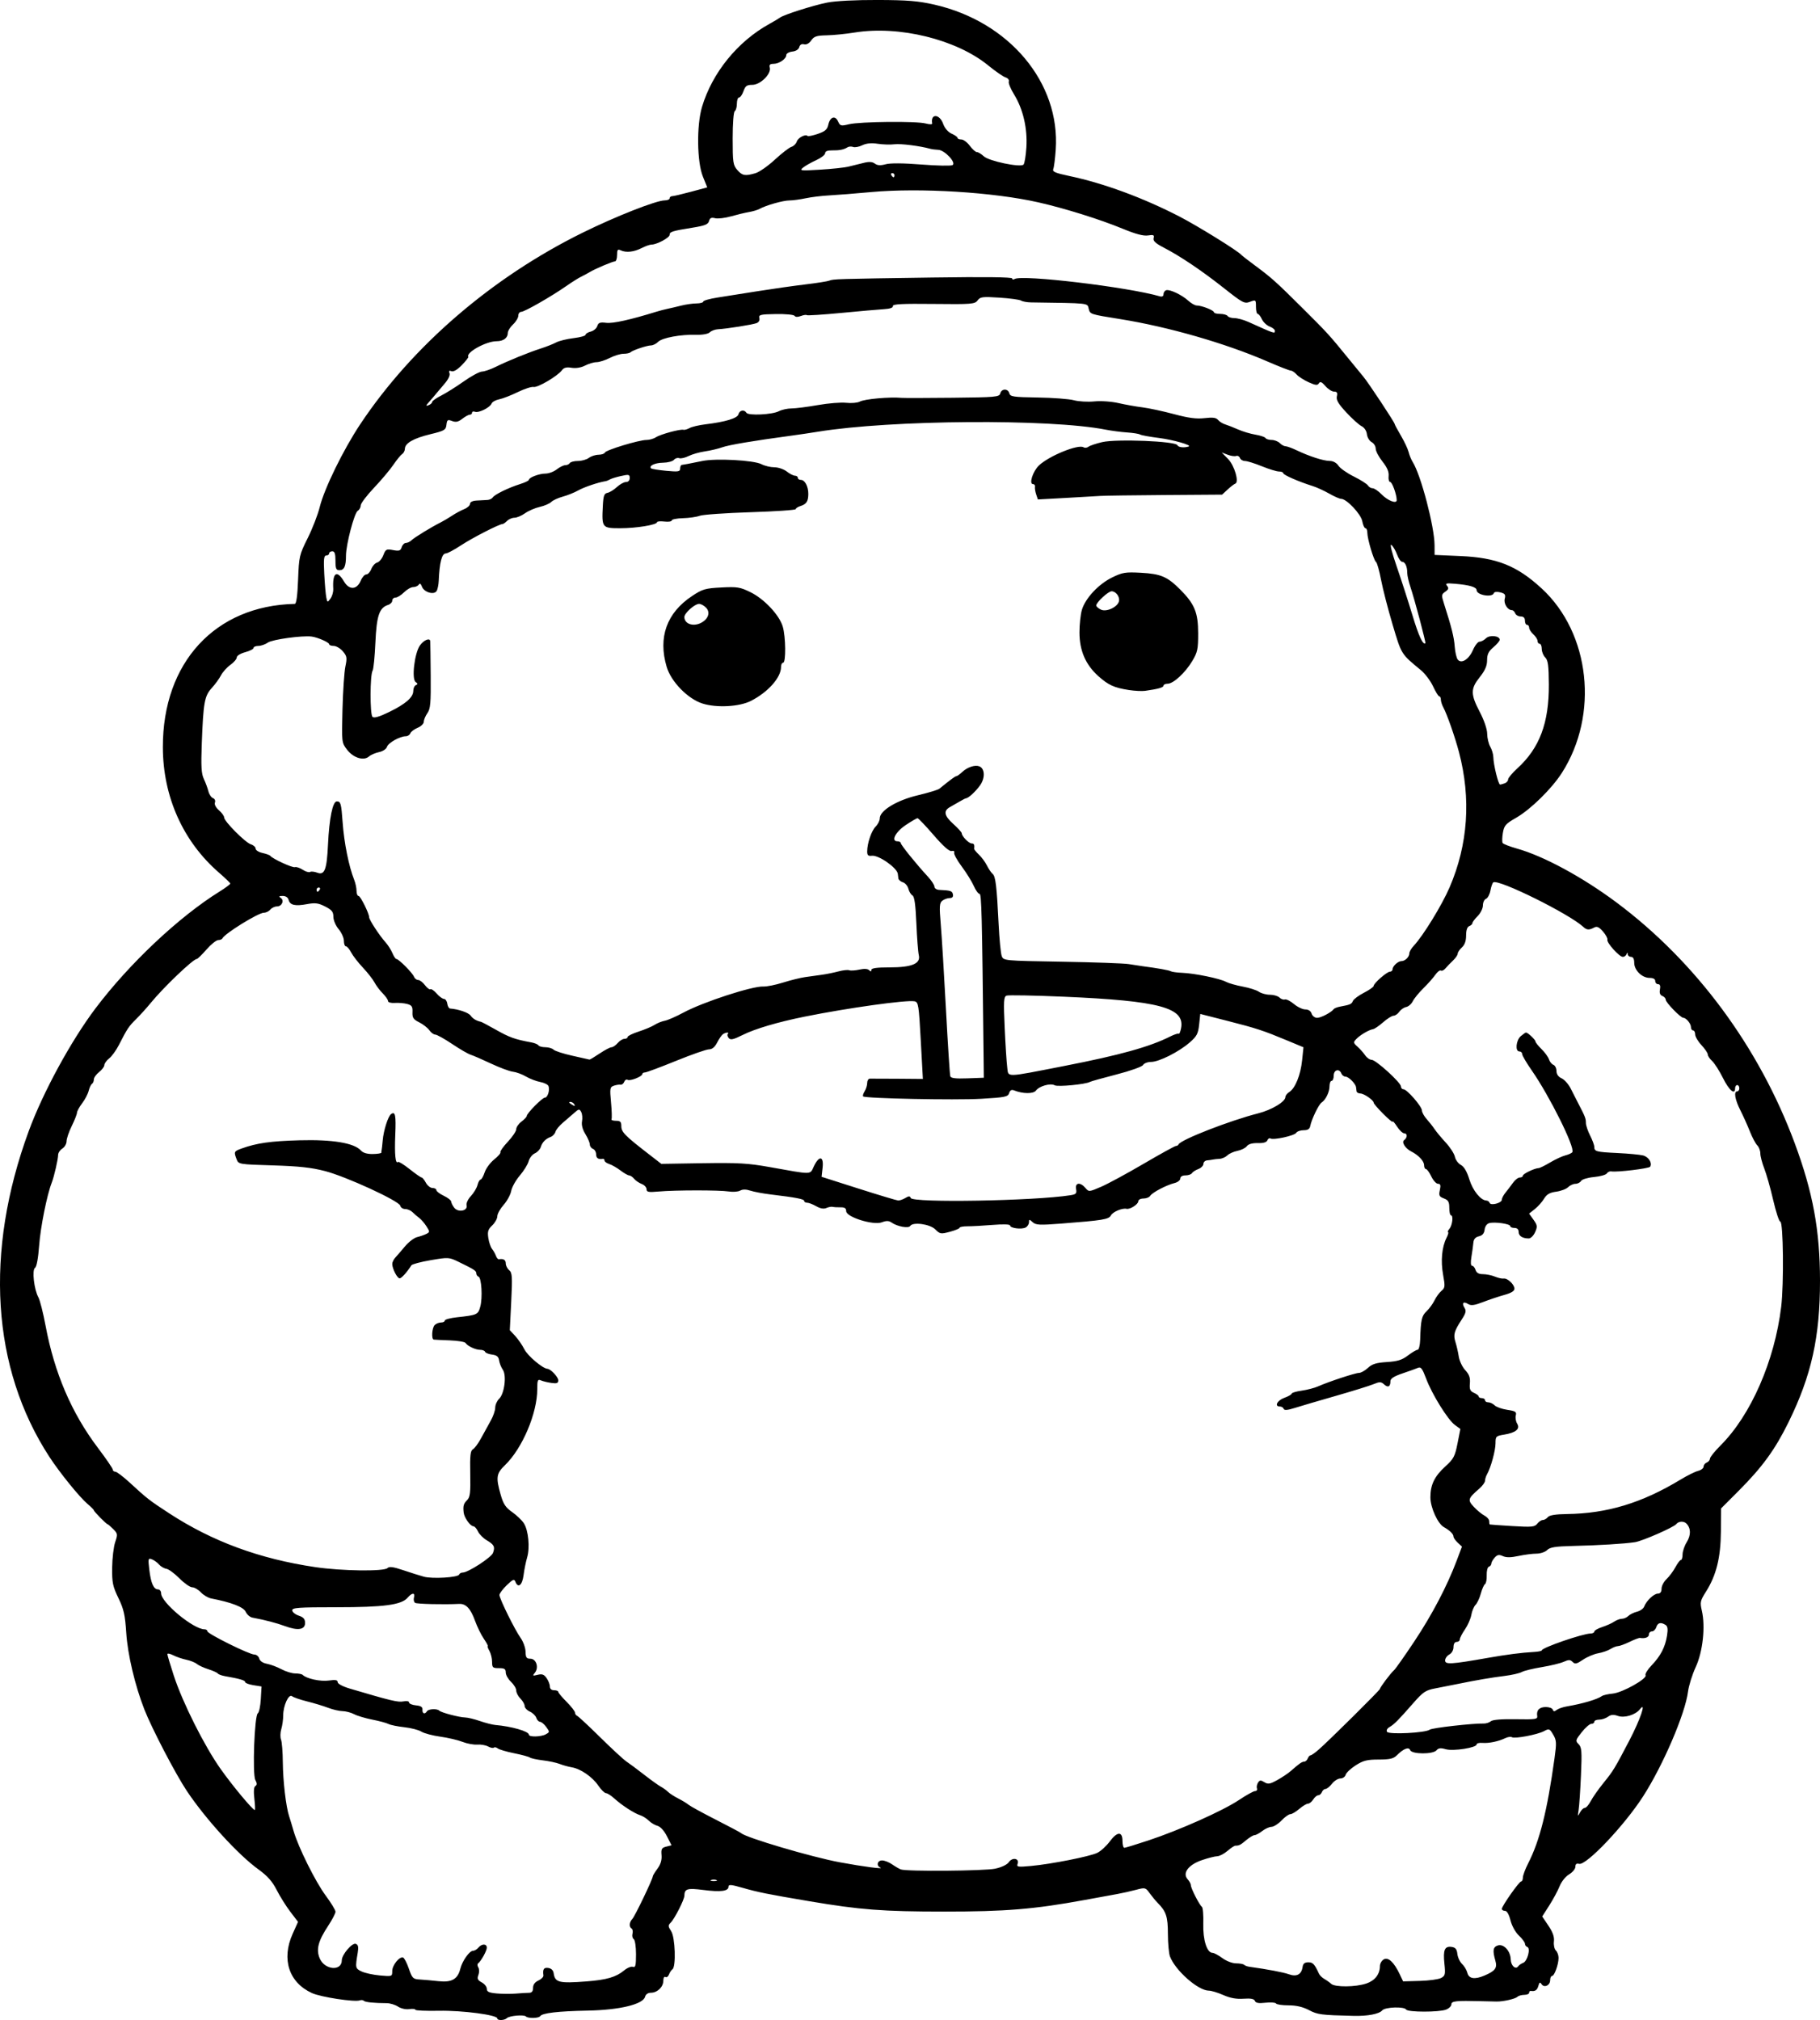 <?xml version="1.0" encoding="UTF-8" standalone="no"?>
<!-- Created with Inkscape (http://www.inkscape.org/) -->

<svg
   width="229.144mm"
   height="254.358mm"
   viewBox="0 0 229.144 254.358"
   version="1.1"
   id="svg5"
   xml:space="preserve"
   xmlns="http://www.w3.org/2000/svg"
   xmlns:svg="http://www.w3.org/2000/svg"><defs
     id="defs2" /><g
     id="layer1"
     transform="translate(81.339,-6.876)"><path
       style="fill:#000000;stroke-width:0.265"
       d="m -18.725,261.03 c 0,-0.442 -4.412,-1.022 -7.342,-0.965 -1.637,0.032 -2.977,-0.027 -2.977,-0.131 0,-0.104 -0.344,-0.139 -0.764,-0.077 -0.436,0.064 -1.045,-0.072 -1.419,-0.317 -0.36,-0.236 -0.999,-0.431 -1.419,-0.433 -1.59,-0.007 -2.709,-0.121 -2.883,-0.295 -0.099,-0.099 -0.325,-0.125 -0.501,-0.058 -0.633,0.243 -4.914,-0.408 -6.029,-0.917 -2.906,-1.326 -3.869,-4.264 -2.441,-7.447 l 0.684,-1.523 -0.967,-1.267 c -0.532,-0.697 -1.305,-1.931 -1.719,-2.743 -0.552,-1.085 -1.161,-1.772 -2.296,-2.592 -2.559,-1.849 -6.631,-6.309 -9.013,-9.871 -1.412,-2.111 -4.425,-7.896 -5.359,-10.287 -1.176,-3.01 -2.098,-6.914 -2.273,-9.62 -0.146,-2.265 -0.308,-2.983 -0.988,-4.391 -0.715,-1.479 -0.811,-1.943 -0.788,-3.836 0.014,-1.185 0.186,-2.625 0.381,-3.202 0.334,-0.984 0.319,-1.085 -0.252,-1.654 -0.334,-0.333 -0.652,-0.606 -0.707,-0.606 -0.148,0 -1.728,-1.607 -1.728,-1.757 0,-0.071 -0.36,-0.432 -0.801,-0.803 -0.991,-0.834 -3.515,-3.952 -4.805,-5.935 -7.267,-11.178 -8.188,-25.77 -2.589,-41.01 1.792,-4.878 5.328,-11.376 8.417,-15.466 4.264,-5.647 10.502,-11.517 15.616,-14.696 0.748,-0.465 1.351,-0.917 1.339,-1.004 -0.012,-0.087 -0.641,-0.695 -1.398,-1.35 -4.548,-3.934 -7.078,-9.58 -7.089,-15.823 -0.019,-10.654 6.581,-17.821 16.612,-18.038 0.196,-0.004 0.337,-1.047 0.414,-3.048 0.112,-2.928 0.157,-3.123 1.206,-5.226 0.599,-1.201 1.281,-2.958 1.514,-3.904 0.578,-2.342 2.972,-7.24 5.105,-10.445 6.556,-9.847 16.567,-18.473 27.975,-24.105 4.173,-2.06 9.301,-4.08 10.356,-4.08 0.343,0 0.624,-0.119 0.624,-0.265 0,-0.146 0.141,-0.265 0.313,-0.265 0.172,0 1.237,-0.249 2.367,-0.554 l 2.055,-0.554 -0.551,-1.364 c -0.746,-1.845 -0.802,-6.449 -0.108,-8.772 1.286,-4.304 4.488,-8.244 8.492,-10.453 0.582,-0.321 1.177,-0.676 1.323,-0.788 0.468,-0.361 4.18,-1.542 5.953,-1.894 1.032,-0.205 3.573,-0.335 6.35,-0.326 3.761,0.012 5.102,0.122 7.144,0.588 9.431,2.151 15.855,9.833 15.272,18.263 -0.077,1.11 -0.215,2.205 -0.308,2.434 -0.137,0.339 0.236,0.501 2.025,0.879 4.313,0.91 9.267,2.734 13.861,5.104 2.289,1.181 7.373,4.331 7.779,4.821 0.073,0.088 0.847,0.689 1.72,1.336 2.109,1.563 2.669,2.066 6.085,5.465 3.024,3.008 3.33,3.345 5.64,6.19 0.768,0.946 1.642,2.013 1.943,2.371 0.621,0.74 3.927,5.741 3.927,5.941 0,0.072 0.356,0.734 0.79,1.471 0.435,0.737 0.87,1.665 0.968,2.062 0.098,0.397 0.329,0.96 0.513,1.251 1.031,1.626 2.744,8.151 2.752,10.481 l 0.004,1.221 3.241,0.14 c 4.59,0.198 7.129,1.211 10.251,4.091 6.101,5.629 7.221,15.887 2.533,23.214 -1.282,2.004 -3.947,4.616 -5.779,5.664 -1.3,0.744 -1.492,0.963 -1.647,1.884 -0.097,0.573 -0.11,1.149 -0.029,1.279 0.081,0.131 0.89,0.446 1.799,0.701 3.361,0.943 8.254,3.592 12.528,6.781 10.003,7.465 17.95,18.202 22.451,30.335 2.285,6.16 3.17,10.97 3.177,17.263 0.008,7.101 -1.076,11.983 -3.966,17.859 -1.692,3.442 -3.294,5.644 -6.288,8.644 l -2.2,2.204 -0.024,2.91 c -0.027,3.298 -0.581,5.525 -1.885,7.581 -0.716,1.129 -0.759,1.326 -0.514,2.381 0.467,2.012 0.124,5.17 -0.773,7.11 -0.435,0.942 -0.87,2.329 -0.966,3.082 -0.353,2.778 -3.129,9.257 -5.65,13.183 -2.357,3.671 -7.165,8.742 -8.067,8.506 -0.322,-0.084 -0.467,0.03 -0.467,0.367 0,0.269 -0.354,0.698 -0.786,0.954 -0.444,0.263 -0.965,0.912 -1.198,1.495 -0.227,0.567 -0.813,1.656 -1.302,2.421 l -0.889,1.39 0.784,1.165 c 0.554,0.822 0.757,1.406 0.69,1.983 -0.052,0.45 0.058,0.961 0.245,1.135 0.186,0.174 0.339,0.592 0.339,0.928 0,0.824 -0.523,2.278 -0.82,2.278 -0.131,0 -0.239,0.242 -0.239,0.537 0,0.657 -0.758,1.002 -1.085,0.493 -0.187,-0.29 -0.273,-0.242 -0.401,0.226 -0.148,0.541 -0.412,0.713 -0.961,0.627 -0.109,-0.017 -0.198,0.088 -0.198,0.233 0,0.146 -0.274,0.265 -0.609,0.265 -0.335,0 -0.722,0.109 -0.86,0.243 -0.275,0.266 -1.793,0.61 -2.633,0.598 -0.291,-0.004 -1.184,-0.025 -1.984,-0.046 -3.119,-0.081 -3.704,-0.018 -3.704,0.403 0,0.222 -0.305,0.52 -0.679,0.661 -0.891,0.339 -4.8,0.334 -5.01,-0.007 -0.251,-0.407 -2.665,-0.323 -3.02,0.104 -0.376,0.453 -1.835,0.733 -3.595,0.69 -4.134,-0.101 -4.534,-0.152 -5.631,-0.729 -0.769,-0.404 -1.592,-0.595 -2.564,-0.595 -0.787,0 -1.496,-0.105 -1.575,-0.233 -0.079,-0.128 -0.679,-0.172 -1.334,-0.098 -0.863,0.097 -1.228,0.034 -1.33,-0.23 -0.099,-0.259 -0.513,-0.339 -1.434,-0.275 -0.897,0.062 -1.678,-0.08 -2.544,-0.463 -0.688,-0.304 -1.509,-0.553 -1.826,-0.553 -1.34,0 -4.215,-2.529 -4.889,-4.302 -0.141,-0.371 -0.258,-1.651 -0.261,-2.845 -0.005,-2.191 -0.217,-2.828 -1.302,-3.919 -0.245,-0.246 -0.69,-0.785 -0.989,-1.197 -0.527,-0.727 -0.578,-0.74 -1.705,-0.437 -0.639,0.172 -1.704,0.411 -2.367,0.531 -0.663,0.12 -2.54,0.463 -4.171,0.762 -6.309,1.157 -9.936,1.455 -17.671,1.451 -7.709,-0.004 -10.539,-0.221 -16.933,-1.302 -5.284,-0.893 -6.42,-1.122 -8.415,-1.692 -1.462,-0.418 -1.772,-0.441 -1.772,-0.134 0,0.563 -0.976,0.688 -3.17,0.407 -2.022,-0.259 -2.372,-0.152 -2.382,0.732 -0.006,0.486 -1.226,2.885 -1.717,3.377 -0.352,0.352 -0.345,0.473 0.057,1.087 0.505,0.77 0.627,4.479 0.158,4.793 -0.143,0.096 -0.34,0.39 -0.437,0.654 -0.098,0.264 -0.297,0.406 -0.444,0.315 -0.151,-0.093 -0.266,0.112 -0.266,0.471 0,0.779 -0.76,1.512 -1.567,1.512 -0.365,0 -0.65,0.195 -0.73,0.5 -0.251,0.96 -3.195,1.672 -7.228,1.749 -3.72,0.071 -5.733,0.305 -5.975,0.697 -0.171,0.277 -1.533,0.307 -1.801,0.039 -0.255,-0.255 -2.081,-0.094 -2.398,0.212 -0.308,0.298 -1.204,0.322 -1.204,0.033 z m 4.006,-3.229 c 0.34,0 0.492,-0.192 0.492,-0.619 0,-0.406 0.231,-0.724 0.673,-0.926 0.37,-0.169 0.654,-0.456 0.63,-0.638 -0.103,-0.794 0.047,-1.025 0.615,-0.945 0.376,0.053 0.626,0.297 0.677,0.661 0.167,1.174 0.668,1.298 4.151,1.031 2.514,-0.193 3.709,-0.541 4.704,-1.369 0.404,-0.337 0.91,-0.545 1.124,-0.463 0.319,0.122 0.39,-0.166 0.39,-1.583 0,-0.962 -0.128,-1.812 -0.288,-1.91 -0.158,-0.098 -0.229,-0.402 -0.157,-0.677 0.072,-0.274 0.023,-0.566 -0.109,-0.647 -0.343,-0.212 -0.296,-0.815 0.096,-1.223 0.323,-0.336 2.574,-5.03 2.574,-5.367 0,-0.09 0.264,-0.521 0.588,-0.959 0.398,-0.538 0.562,-1.087 0.51,-1.699 -0.067,-0.776 0.017,-0.928 0.591,-1.072 l 0.669,-0.168 -0.583,-1.147 c -0.351,-0.689 -0.824,-1.21 -1.186,-1.304 -0.331,-0.086 -0.825,-0.38 -1.098,-0.653 -0.273,-0.273 -0.758,-0.58 -1.079,-0.681 -0.755,-0.24 -2.314,-1.249 -3.251,-2.104 -0.406,-0.371 -0.882,-0.675 -1.058,-0.676 -0.176,-0.001 -0.613,-0.432 -0.971,-0.958 -0.747,-1.097 -2.224,-2.112 -3.343,-2.299 -0.422,-0.07 -1.104,-0.259 -1.515,-0.42 -0.411,-0.161 -1.363,-0.365 -2.117,-0.454 -0.753,-0.089 -1.489,-0.249 -1.634,-0.356 -0.146,-0.107 -1.038,-0.349 -1.984,-0.538 -0.946,-0.189 -1.871,-0.462 -2.057,-0.606 -0.185,-0.144 -0.409,-0.19 -0.498,-0.102 -0.088,0.088 -0.413,0.023 -0.721,-0.144 -0.308,-0.168 -0.927,-0.275 -1.374,-0.239 -0.448,0.036 -1.281,-0.118 -1.852,-0.344 -0.571,-0.225 -1.83,-0.52 -2.797,-0.654 -0.967,-0.134 -2.039,-0.419 -2.381,-0.634 -0.342,-0.214 -1.311,-0.465 -2.153,-0.556 -0.842,-0.092 -1.735,-0.274 -1.984,-0.405 -0.25,-0.131 -1.168,-0.379 -2.042,-0.55 -0.873,-0.172 -1.904,-0.48 -2.29,-0.685 -0.386,-0.205 -1.041,-0.377 -1.455,-0.384 -0.414,-0.006 -1.229,-0.195 -1.811,-0.419 -0.582,-0.224 -1.771,-0.585 -2.643,-0.802 -0.871,-0.217 -1.726,-0.512 -1.898,-0.655 -0.418,-0.347 -1.117,1.164 -1.119,2.417 -5.3e-4,0.509 -0.109,1.283 -0.241,1.72 -0.132,0.437 -0.147,1.032 -0.033,1.323 0.114,0.291 0.216,1.578 0.226,2.86 0.019,2.368 0.397,5.597 0.796,6.798 0.121,0.364 0.373,1.197 0.561,1.852 0.581,2.028 2.755,6.401 4.046,8.137 0.677,0.91 1.23,1.822 1.23,2.027 0,0.205 -0.419,1.009 -0.931,1.785 -1.252,1.899 -1.528,2.962 -1.061,4.081 0.617,1.477 2.785,1.666 2.785,0.242 0,-0.708 1.309,-2.239 1.764,-2.064 0.302,0.116 0.362,0.393 0.242,1.109 -0.322,1.917 -0.309,1.984 0.469,2.362 0.415,0.202 1.457,0.431 2.315,0.509 1.545,0.14 1.56,0.135 1.56,-0.557 0,-0.736 0.899,-1.854 1.366,-1.698 0.151,0.05 0.478,0.681 0.727,1.403 0.418,1.209 0.524,1.315 1.363,1.362 0.5,0.028 1.565,0.122 2.365,0.21 1.671,0.182 2.42,-0.245 2.752,-1.569 0.247,-0.984 1.149,-2.258 1.599,-2.258 0.191,0 0.495,-0.179 0.676,-0.397 0.428,-0.516 1.058,-0.51 1.058,0.009 0,0.399 -0.73,1.708 -1.104,1.982 -0.105,0.077 -0.088,0.305 0.037,0.507 0.125,0.202 0.128,0.63 0.006,0.951 -0.179,0.47 -0.097,0.65 0.42,0.927 0.353,0.189 0.642,0.555 0.642,0.813 0,0.369 0.271,0.494 1.257,0.582 0.691,0.062 1.779,0.068 2.418,0.015 0.639,-0.054 1.383,-0.098 1.654,-0.098 z m 105.4,-1.165 c 1.092,-0.375 1.709,-1.166 1.716,-2.199 0.002,-0.322 0.225,-0.704 0.495,-0.849 0.567,-0.304 1.284,0.369 2,1.879 l 0.425,0.895 2.101,-0.058 c 1.156,-0.032 2.361,-0.197 2.678,-0.366 0.521,-0.279 0.562,-0.454 0.421,-1.804 -0.182,-1.737 0.033,-2.234 0.91,-2.11 0.48,0.068 0.653,0.28 0.721,0.883 0.049,0.437 0.316,1.005 0.592,1.264 0.277,0.259 0.577,0.765 0.667,1.124 0.186,0.741 0.926,0.858 2.145,0.338 1.372,-0.585 1.644,-0.957 1.378,-1.885 -0.366,-1.275 -0.294,-1.716 0.312,-1.908 0.738,-0.234 1.593,0.693 1.623,1.759 0.023,0.803 0.63,1.339 0.96,0.847 0.095,-0.141 0.369,-0.329 0.61,-0.418 0.53,-0.195 0.962,-1.847 0.521,-1.994 -0.164,-0.055 -0.298,-0.239 -0.298,-0.409 0,-0.17 -0.342,-0.632 -0.76,-1.027 -0.439,-0.414 -0.888,-1.224 -1.062,-1.917 -0.189,-0.75 -0.45,-1.2 -0.695,-1.2 -0.216,0 -0.393,-0.11 -0.393,-0.245 0,-0.358 2.18,-3.459 2.432,-3.459 0.118,0 0.214,-0.218 0.214,-0.484 0,-0.266 0.299,-1.07 0.665,-1.786 1.464,-2.865 2.398,-6.59 3.323,-13.253 0.269,-1.936 0.251,-2.246 -0.173,-2.963 -0.445,-0.754 -0.513,-0.78 -1.152,-0.438 -0.834,0.446 -3.685,0.986 -4.041,0.766 -0.143,-0.088 -0.516,-0.037 -0.83,0.115 -0.859,0.415 -2.071,0.667 -2.885,0.6 -0.4,-0.033 -0.728,0.053 -0.728,0.191 0,0.419 -2.943,0.878 -3.889,0.606 -0.637,-0.183 -0.922,-0.15 -1.156,0.132 -0.438,0.528 -3.119,0.514 -3.323,-0.018 -0.173,-0.451 -0.843,-0.185 -1.705,0.677 -0.4,0.4 -0.885,0.509 -2.261,0.509 -1.458,0 -1.942,0.122 -2.89,0.728 -0.626,0.4 -1.196,0.936 -1.266,1.191 -0.07,0.255 -0.369,0.463 -0.663,0.463 -0.294,0 -0.769,0.298 -1.055,0.661 -0.286,0.364 -0.656,0.661 -0.821,0.661 -0.166,0 -0.369,0.179 -0.453,0.397 -0.084,0.218 -0.29,0.397 -0.457,0.397 -0.168,0 -0.454,0.238 -0.635,0.529 -0.182,0.291 -0.478,0.529 -0.659,0.529 -0.181,1.8e-4 -0.674,0.298 -1.097,0.661 -0.423,0.364 -0.928,0.661 -1.122,0.661 -0.194,0 -0.695,0.357 -1.112,0.794 -0.417,0.437 -0.984,0.796 -1.259,0.8 -0.275,0.003 -0.798,0.239 -1.162,0.523 -0.364,0.285 -0.801,0.52 -0.972,0.523 -0.171,0.003 -0.647,0.289 -1.058,0.635 -0.723,0.609 -0.891,0.694 -1.368,0.694 -0.123,0 -0.569,0.298 -0.992,0.661 -0.423,0.364 -1.007,0.665 -1.298,0.67 -0.291,0.005 -1.163,0.228 -1.939,0.496 -1.687,0.583 -2.463,1.635 -1.77,2.401 0.221,0.244 0.402,0.58 0.402,0.746 0,0.386 1.088,2.516 1.393,2.726 0.127,0.088 0.205,1.042 0.174,2.121 -0.059,2.039 0.459,3.673 1.166,3.673 0.186,0 0.742,0.298 1.235,0.661 0.508,0.375 1.257,0.661 1.727,0.661 0.457,0 0.912,0.082 1.012,0.182 0.1,0.1 0.388,0.21 0.639,0.245 2.316,0.321 4.305,0.698 5.004,0.95 0.976,0.352 1.585,0.022 1.721,-0.934 0.058,-0.408 0.266,-0.576 0.715,-0.576 0.581,0 0.784,0.217 1.345,1.438 0.096,0.209 0.4,0.506 0.675,0.661 0.275,0.155 0.663,0.431 0.861,0.613 0.48,0.44 3.095,0.416 4.424,-0.041 z M 8.858,243.603 c -0.182,-0.073 -0.48,-0.073 -0.661,0 -0.182,0.073 -0.033,0.133 0.331,0.133 0.364,0 0.513,-0.06 0.331,-0.133 z m 35.111,-1.434 c 0.807,-0.173 1.487,-0.501 1.716,-0.829 0.452,-0.646 1.359,-0.456 1.096,0.23 -0.148,0.385 0.038,0.414 1.685,0.261 2.578,-0.24 7.396,-1.193 8.348,-1.652 0.437,-0.21 1.147,-0.86 1.578,-1.443 0.934,-1.263 1.598,-1.281 1.594,-0.045 -0.001,0.469 0.103,0.853 0.231,0.853 0.128,0 1.499,-0.419 3.045,-0.932 3.906,-1.295 9.365,-3.733 11.379,-5.081 0.929,-0.622 1.848,-1.131 2.042,-1.131 0.194,0 0.299,-0.149 0.232,-0.331 -0.067,-0.182 -0.007,-0.509 0.133,-0.728 0.211,-0.329 0.346,-0.34 0.796,-0.061 0.46,0.285 0.705,0.246 1.628,-0.265 0.597,-0.33 1.358,-0.839 1.69,-1.13 1.106,-0.97 1.423,-1.191 1.709,-1.191 0.156,0 0.353,-0.179 0.436,-0.397 0.084,-0.218 0.244,-0.397 0.355,-0.397 0.112,0 0.577,-0.327 1.034,-0.728 1.33,-1.165 7.703,-7.482 7.703,-7.635 0,-0.193 1.384,-2.029 1.773,-2.353 0.175,-0.146 1.32,-1.772 2.546,-3.613 2.253,-3.387 4.137,-6.978 5.346,-10.192 l 0.662,-1.758 -0.533,-0.497 c -0.293,-0.273 -0.533,-0.62 -0.533,-0.77 0,-0.317 -0.464,-0.774 -1.202,-1.185 -0.781,-0.435 -1.703,-2.464 -1.706,-3.755 -0.004,-1.573 0.521,-2.658 1.885,-3.894 1.038,-0.941 1.208,-1.262 1.529,-2.887 l 0.361,-1.828 -0.689,-0.502 c -0.892,-0.65 -2.893,-3.877 -3.626,-5.848 -0.459,-1.233 -0.66,-1.502 -1.01,-1.35 -0.24,0.104 -1.122,0.421 -1.958,0.703 -1.075,0.363 -1.521,0.649 -1.521,0.975 0,0.701 -0.305,0.86 -0.797,0.414 -0.387,-0.35 -0.558,-0.354 -1.344,-0.029 -0.496,0.205 -2.628,0.866 -4.738,1.471 -2.11,0.604 -4.427,1.286 -5.149,1.514 -0.923,0.292 -1.342,0.328 -1.411,0.121 -0.054,-0.162 -0.267,-0.295 -0.473,-0.295 -0.741,0 -0.355,-0.767 0.551,-1.094 0.509,-0.184 0.926,-0.423 0.926,-0.53 0,-0.107 0.566,-0.276 1.257,-0.374 0.691,-0.098 1.614,-0.338 2.051,-0.532 1.345,-0.598 4.698,-1.703 5.167,-1.703 0.244,0 0.75,-0.283 1.123,-0.629 0.532,-0.493 1.05,-0.653 2.388,-0.738 1.346,-0.086 1.909,-0.261 2.649,-0.826 0.517,-0.394 1.067,-0.717 1.222,-0.717 0.155,0 0.299,-0.566 0.32,-1.257 0.075,-2.512 0.187,-3.011 0.8,-3.589 0.34,-0.32 0.791,-0.939 1.004,-1.374 0.212,-0.435 0.608,-0.978 0.881,-1.205 0.448,-0.374 0.467,-0.566 0.202,-2.026 -0.316,-1.743 -0.156,-3.483 0.427,-4.638 0.202,-0.4 0.29,-0.728 0.195,-0.728 -0.094,0 -0.017,-0.186 0.172,-0.414 0.379,-0.457 0.52,-1.703 0.193,-1.703 -0.114,0 -0.207,-0.42 -0.207,-0.933 0,-0.759 -0.127,-0.981 -0.682,-1.192 -0.589,-0.224 -0.658,-0.367 -0.508,-1.052 0.134,-0.611 0.081,-0.792 -0.231,-0.792 -0.223,0 -0.603,-0.417 -0.845,-0.926 -0.242,-0.509 -0.545,-0.926 -0.674,-0.926 -0.129,0 -0.234,-0.22 -0.234,-0.488 0,-0.52 -0.698,-1.265 -1.629,-1.737 -0.744,-0.378 -1.235,-1.167 -0.884,-1.42 0.418,-0.301 0.434,-0.852 0.026,-0.852 -0.204,0 -0.619,-0.387 -0.922,-0.86 -0.303,-0.473 -0.553,-0.749 -0.555,-0.614 -0.005,0.258 -2.386,-2.128 -2.386,-2.391 0,-0.305 -1.204,-1.145 -1.654,-1.153 -0.255,-0.005 -0.478,-0.128 -0.496,-0.273 -0.018,-0.146 -0.048,-0.38 -0.066,-0.521 -0.058,-0.446 -0.939,-1.331 -1.325,-1.331 -0.204,0 -0.44,-0.179 -0.523,-0.397 -0.255,-0.664 -0.963,-0.47 -0.963,0.265 0,0.364 -0.119,0.661 -0.265,0.661 -0.146,0 -0.265,0.299 -0.265,0.665 0,0.735 -0.48,1.733 -0.991,2.06 -0.36,0.231 -1.274,2.119 -1.434,2.964 -0.071,0.377 -0.31,0.529 -0.83,0.529 -0.402,0 -0.822,0.147 -0.934,0.328 -0.226,0.364 -2.873,0.944 -3.249,0.712 -0.131,-0.081 -0.304,0.023 -0.384,0.232 -0.096,0.25 -0.51,0.37 -1.213,0.351 -0.688,-0.018 -1.176,0.119 -1.374,0.387 -0.169,0.228 -0.7,0.493 -1.182,0.588 -0.481,0.095 -1.055,0.354 -1.276,0.574 -0.22,0.22 -0.66,0.414 -0.977,0.431 -0.317,0.017 -0.695,0.058 -0.841,0.092 -0.146,0.034 -0.473,0.08 -0.728,0.102 -0.255,0.022 -0.463,0.222 -0.463,0.444 0,0.222 -0.286,0.512 -0.636,0.645 -0.35,0.133 -0.714,0.368 -0.809,0.523 -0.096,0.154 -0.464,0.281 -0.819,0.281 -0.394,0 -0.646,0.153 -0.646,0.392 0,0.216 -0.327,0.473 -0.728,0.571 -1.015,0.251 -2.802,1.187 -3.056,1.602 -0.116,0.19 -0.503,0.346 -0.86,0.346 -0.363,0 -0.648,0.155 -0.648,0.352 0,0.373 -1.048,1.047 -1.47,0.945 -0.53,-0.128 -1.731,0.373 -1.972,0.824 -0.274,0.511 -0.971,0.626 -6.348,1.042 -2.622,0.203 -3.107,0.178 -3.506,-0.182 -0.422,-0.38 -0.463,-0.38 -0.463,0.007 0,0.234 -0.185,0.528 -0.411,0.655 -0.503,0.281 -1.97,0.096 -1.97,-0.249 0,-0.151 -0.864,-0.179 -2.183,-0.071 -1.201,0.098 -2.629,0.176 -3.175,0.174 -0.546,-0.003 -0.992,0.078 -0.992,0.179 0,0.101 -0.549,0.33 -1.22,0.51 -1.149,0.307 -1.256,0.29 -1.845,-0.299 -0.674,-0.674 -2.83,-0.969 -3.161,-0.433 -0.204,0.331 -1.612,0.079 -2.323,-0.415 -0.363,-0.253 -0.666,-0.263 -1.248,-0.044 -1.079,0.407 -4.489,-0.66 -4.489,-1.405 0,-0.368 -0.188,-0.493 -0.728,-0.483 -0.4,0.007 -0.847,-0.02 -0.992,-0.06 -0.146,-0.04 -0.493,0.026 -0.772,0.147 -0.336,0.145 -0.769,0.07 -1.278,-0.223 -0.424,-0.243 -0.94,-0.442 -1.146,-0.442 -0.206,0 -0.375,-0.104 -0.375,-0.23 0,-0.231 -1.027,-0.428 -4.233,-0.814 -0.946,-0.114 -2.087,-0.328 -2.536,-0.476 -0.542,-0.179 -0.973,-0.181 -1.286,-0.006 -0.258,0.145 -0.903,0.195 -1.433,0.111 -1.179,-0.185 -6.753,-0.182 -8.835,0.005 -1.281,0.115 -1.521,0.069 -1.521,-0.291 0,-0.235 -0.273,-0.532 -0.606,-0.658 -0.333,-0.127 -0.765,-0.421 -0.958,-0.655 -0.194,-0.233 -0.475,-0.424 -0.626,-0.424 -0.15,0 -0.642,-0.281 -1.092,-0.623 -0.45,-0.343 -1.087,-0.708 -1.414,-0.812 -0.327,-0.104 -0.595,-0.299 -0.595,-0.435 0,-0.136 -0.089,-0.233 -0.198,-0.215 -0.587,0.093 -0.86,-0.088 -0.86,-0.569 0,-0.296 -0.179,-0.606 -0.397,-0.69 -0.218,-0.084 -0.397,-0.334 -0.397,-0.556 0,-0.222 -0.251,-0.81 -0.558,-1.306 -0.359,-0.581 -0.509,-1.157 -0.421,-1.616 0.075,-0.392 0.028,-0.917 -0.106,-1.165 -0.222,-0.415 -0.295,-0.405 -0.892,0.129 -0.358,0.32 -1.005,0.879 -1.439,1.243 -0.434,0.364 -0.844,0.869 -0.91,1.123 -0.067,0.254 -0.341,0.545 -0.609,0.647 -0.648,0.245 -1.044,0.655 -1.245,1.288 -0.091,0.286 -0.427,0.637 -0.748,0.781 -0.321,0.144 -0.668,0.588 -0.772,0.986 -0.104,0.398 -0.605,1.209 -1.113,1.803 -0.508,0.594 -0.997,1.469 -1.086,1.945 -0.089,0.476 -0.518,1.264 -0.952,1.751 -0.434,0.487 -0.792,1.131 -0.794,1.432 -0.002,0.301 -0.292,0.82 -0.643,1.153 -0.526,0.498 -0.612,0.779 -0.489,1.587 0.082,0.54 0.294,1.161 0.471,1.379 0.176,0.218 0.395,0.606 0.486,0.862 0.091,0.256 0.258,0.45 0.371,0.432 0.581,-0.095 0.867,0.078 0.867,0.526 0,0.273 0.195,0.659 0.433,0.856 0.379,0.315 0.411,0.808 0.255,3.953 l -0.178,3.593 0.674,0.727 c 0.371,0.4 0.898,1.167 1.172,1.703 0.419,0.82 2.302,2.408 2.892,2.438 0.408,0.021 1.365,1.038 1.365,1.452 0,0.356 -0.18,0.424 -0.86,0.329 -0.473,-0.067 -1.068,-0.211 -1.323,-0.322 -0.405,-0.176 -0.463,-0.039 -0.463,1.102 0,3.048 -1.885,7.478 -4.079,9.587 -1.076,1.035 -1.147,1.531 -0.529,3.701 0.336,1.181 0.622,1.614 1.441,2.187 0.562,0.393 1.224,1.025 1.473,1.404 0.579,0.883 0.79,3.067 0.418,4.318 -0.159,0.534 -0.361,1.537 -0.449,2.229 -0.162,1.275 -0.695,1.697 -1.033,0.816 -0.143,-0.372 -0.311,-0.303 -1.087,0.449 -0.505,0.489 -0.918,1.041 -0.918,1.226 0,0.461 1.93,4.376 2.67,5.414 0.331,0.464 0.609,1.242 0.619,1.727 0.015,0.732 0.119,0.883 0.608,0.884 0.74,0.001 1.097,1.121 0.564,1.768 -0.323,0.392 -0.287,0.419 0.352,0.26 0.557,-0.139 0.801,-0.05 1.124,0.412 0.227,0.324 0.413,0.801 0.413,1.059 0,0.294 0.198,0.47 0.529,0.47 0.291,0 0.529,0.092 0.529,0.206 0,0.113 0.472,0.679 1.05,1.257 0.577,0.578 1.054,1.19 1.058,1.36 0.005,0.17 0.123,0.348 0.263,0.397 0.14,0.049 1.453,1.271 2.918,2.716 1.465,1.445 2.949,2.814 3.296,3.043 0.347,0.228 1.342,0.969 2.21,1.646 0.868,0.677 1.821,1.361 2.118,1.52 0.297,0.159 0.704,0.453 0.904,0.653 0.2,0.2 0.775,0.573 1.277,0.827 0.502,0.255 1.092,0.613 1.31,0.796 0.218,0.183 1.766,1.031 3.44,1.883 1.673,0.853 3.102,1.611 3.175,1.686 0.544,0.556 8.869,3.018 12.431,3.677 3.018,0.558 5.626,0.897 5.097,0.662 -0.54,-0.24 -0.376,-0.896 0.224,-0.896 0.305,0 0.871,0.221 1.257,0.491 0.386,0.27 0.881,0.559 1.099,0.641 0.729,0.274 10.538,0.195 11.894,-0.096 z m 74.22,-7.651 c 0.169,0 0.509,-0.387 0.755,-0.86 0.246,-0.473 0.979,-1.515 1.628,-2.315 1.199,-1.479 1.383,-1.781 3.219,-5.292 1.386,-2.65 2.197,-5.041 1.343,-3.956 -0.564,0.716 -1.94,1.133 -2.776,0.842 -0.557,-0.194 -0.878,-0.168 -1.249,0.104 -0.275,0.201 -0.774,0.365 -1.11,0.365 -0.336,0 -0.611,0.119 -0.611,0.265 0,0.146 -0.169,0.265 -0.375,0.265 -0.206,0 -0.751,0.475 -1.211,1.056 -0.785,0.992 -0.809,1.084 -0.39,1.503 0.39,0.39 0.428,0.885 0.298,3.904 -0.082,1.902 -0.216,3.874 -0.297,4.384 -0.133,0.828 -0.116,0.863 0.16,0.331 0.17,-0.327 0.447,-0.595 0.616,-0.595 z m -167.503,-1.155 c -0.11,-0.934 -0.065,-1.483 0.131,-1.604 0.22,-0.136 0.218,-0.332 -0.007,-0.752 -0.386,-0.721 -0.112,-8.139 0.31,-8.4 0.156,-0.096 0.325,-0.895 0.377,-1.775 l 0.093,-1.6 -1.032,-0.165 c -0.568,-0.091 -1.032,-0.268 -1.032,-0.393 0,-0.216 -0.704,-0.423 -2.514,-0.738 -0.437,-0.076 -0.853,-0.228 -0.926,-0.338 -0.073,-0.11 -0.609,-0.352 -1.191,-0.537 -0.582,-0.185 -1.237,-0.487 -1.455,-0.67 -0.218,-0.184 -0.814,-0.421 -1.323,-0.528 -0.509,-0.106 -1.253,-0.361 -1.654,-0.565 -0.4,-0.204 -0.728,-0.265 -0.728,-0.135 0,0.13 0.365,1.353 0.812,2.719 1.112,3.399 3.86,8.872 5.896,11.743 1.54,2.171 4.03,5.159 4.299,5.159 0.061,0 0.035,-0.639 -0.057,-1.42 z m 36.696,-8.117 c 0.496,-0.266 0.498,-0.3 0.049,-0.918 -0.257,-0.353 -0.608,-0.646 -0.78,-0.65 -0.172,-0.005 -0.383,-0.228 -0.468,-0.497 -0.085,-0.269 -0.451,-0.624 -0.812,-0.788 -0.361,-0.164 -0.656,-0.48 -0.656,-0.702 0,-0.221 -0.238,-0.641 -0.529,-0.932 -0.291,-0.291 -0.529,-0.747 -0.529,-1.012 0,-0.266 -0.298,-0.763 -0.661,-1.104 -0.364,-0.342 -0.661,-0.87 -0.661,-1.173 0,-0.447 -0.164,-0.551 -0.86,-0.549 -0.78,0.002 -0.86,-0.071 -0.86,-0.791 0,-0.437 -0.153,-1.062 -0.34,-1.389 -0.187,-0.327 -0.28,-0.595 -0.206,-0.595 0.073,0 -0.148,-0.415 -0.492,-0.921 -0.344,-0.507 -0.842,-1.523 -1.106,-2.258 -0.557,-1.55 -1.149,-2.179 -2.008,-2.135 -1.91,0.096 -5.302,0.017 -5.539,-0.13 -0.152,-0.094 -0.218,-0.396 -0.146,-0.67 0.17,-0.65 -0.235,-0.638 -0.8,0.022 -0.774,0.904 -2.978,1.199 -8.967,1.199 -4.797,0 -5.578,0.056 -5.556,0.397 0.014,0.218 0.383,0.516 0.819,0.661 0.6,0.2 0.794,0.426 0.794,0.926 0,0.852 -0.911,0.991 -2.537,0.388 -1.048,-0.389 -2.549,-0.779 -4.098,-1.067 -0.302,-0.056 -0.679,-0.385 -0.837,-0.731 -0.273,-0.598 -1.787,-1.184 -4.347,-1.681 -0.389,-0.075 -0.975,-0.423 -1.303,-0.772 -0.328,-0.349 -0.818,-0.634 -1.089,-0.634 -0.271,0 -0.994,-0.506 -1.608,-1.124 -0.613,-0.618 -1.353,-1.161 -1.644,-1.206 -0.291,-0.045 -0.708,-0.289 -0.926,-0.542 -0.218,-0.253 -0.622,-0.547 -0.897,-0.652 -0.466,-0.178 -0.488,-0.089 -0.325,1.297 0.201,1.711 0.546,2.492 1.099,2.492 0.213,0 0.388,0.221 0.388,0.492 0,1.162 4.069,4.535 5.471,4.535 0.192,0 0.35,0.109 0.35,0.242 0,0.316 5.277,2.935 5.912,2.934 0.268,-5.3e-4 0.547,0.226 0.62,0.503 0.082,0.312 0.453,0.565 0.972,0.662 0.462,0.087 1.284,0.396 1.827,0.686 0.543,0.291 1.324,0.529 1.737,0.529 0.413,0 0.832,0.082 0.932,0.181 0.477,0.477 2.247,0.862 3.28,0.714 0.852,-0.122 1.125,-0.074 1.127,0.199 0.001,0.21 0.638,0.549 1.521,0.811 5.161,1.529 6.083,1.75 6.745,1.618 0.425,-0.085 0.728,-0.029 0.728,0.134 0,0.153 0.387,0.316 0.86,0.362 0.629,0.061 0.85,0.207 0.823,0.546 -0.04,0.503 0.303,0.624 0.566,0.198 0.188,-0.304 1.275,-0.357 1.556,-0.075 0.247,0.247 2.512,0.842 3.263,0.857 0.322,0.006 1.156,0.208 1.852,0.449 0.696,0.24 1.564,0.462 1.927,0.494 2.053,0.176 4.233,0.803 4.233,1.218 0,0.323 1.511,0.292 2.138,-0.043 z m 111.295,-0.58 c 0.285,-0.224 5.438,-0.807 6.808,-0.77 0.284,0.008 0.681,-0.122 0.882,-0.289 0.232,-0.193 1.374,-0.285 3.137,-0.254 2.503,0.044 2.765,0.004 2.696,-0.412 -0.119,-0.722 0.272,-1.122 1.095,-1.122 0.416,0 0.806,0.149 0.867,0.331 0.083,0.246 0.207,0.256 0.485,0.037 0.206,-0.162 0.79,-0.364 1.3,-0.45 1.951,-0.33 3.814,-0.879 4.395,-1.297 0.162,-0.116 0.781,-0.258 1.377,-0.315 1.222,-0.118 4.383,-1.896 4.122,-2.318 -0.091,-0.147 0.252,-0.703 0.762,-1.236 1.139,-1.19 1.709,-2.289 1.942,-3.746 0.131,-0.816 0.08,-1.175 -0.191,-1.347 -0.593,-0.376 -0.983,-0.279 -1.163,0.287 -0.092,0.291 -0.339,0.529 -0.547,0.529 -0.208,0 -0.379,0.179 -0.379,0.397 0,0.347 -0.489,0.531 -1.132,0.426 -0.113,-0.019 -0.701,0.205 -1.306,0.498 -0.605,0.292 -1.261,0.532 -1.457,0.532 -0.196,0 -0.62,0.165 -0.942,0.367 -0.322,0.202 -1.021,0.443 -1.552,0.536 -0.531,0.093 -1.391,0.458 -1.912,0.811 -0.798,0.541 -1.003,0.586 -1.306,0.282 -0.298,-0.298 -0.492,-0.301 -1.131,-0.017 -0.424,0.189 -1.664,0.49 -2.755,0.668 -1.091,0.179 -2.223,0.455 -2.514,0.615 -0.291,0.159 -1.244,0.378 -2.117,0.487 -1.705,0.212 -3.627,0.541 -5.953,1.018 -0.8,0.164 -2.072,0.415 -2.825,0.558 -1.216,0.231 -1.529,0.441 -2.778,1.869 -1.874,2.141 -2.404,2.674 -2.991,3.008 -0.283,0.161 -0.412,0.414 -0.302,0.591 0.229,0.37 4.866,0.134 5.383,-0.273 z m 7.217,-9.022 c 2.469,-0.435 4.363,-0.679 5.887,-0.76 0.546,-0.029 0.992,-0.118 0.992,-0.199 0,-0.335 5.155,-2.115 6.152,-2.123 0.255,-0.002 0.463,-0.114 0.463,-0.248 0,-0.134 0.446,-0.389 0.992,-0.567 0.546,-0.178 1.227,-0.484 1.514,-0.682 0.287,-0.198 0.725,-0.359 0.973,-0.359 0.248,0 0.61,-0.159 0.804,-0.352 0.194,-0.194 0.684,-0.435 1.089,-0.537 0.405,-0.102 0.812,-0.39 0.904,-0.64 0.269,-0.729 1.224,-1.636 1.728,-1.641 0.307,-0.003 0.463,-0.212 0.463,-0.62 0,-0.338 0.282,-0.881 0.627,-1.205 0.345,-0.324 0.848,-1 1.119,-1.501 0.27,-0.502 0.583,-0.912 0.696,-0.912 0.112,0 0.204,-0.313 0.204,-0.696 0,-0.383 0.235,-1.077 0.523,-1.542 0.55,-0.891 0.533,-1.771 -0.048,-2.351 -0.33,-0.33 -0.982,-0.291 -1.269,0.076 -0.317,0.406 -4.29,2.145 -5.208,2.279 -1.413,0.207 -4.483,0.393 -7.789,0.473 -2.229,0.054 -2.903,0.161 -3.26,0.518 -0.248,0.248 -0.852,0.45 -1.344,0.45 -0.492,0 -1.509,0.132 -2.261,0.293 -0.957,0.205 -1.548,0.21 -1.972,0.017 -0.481,-0.219 -0.692,-0.18 -1.028,0.191 -0.232,0.257 -0.422,0.596 -0.422,0.754 0,0.158 -0.139,0.334 -0.309,0.391 -0.171,0.057 -0.293,0.537 -0.273,1.07 0.02,0.532 -0.076,1.036 -0.213,1.121 -0.137,0.085 -0.374,0.62 -0.528,1.189 -0.153,0.569 -0.45,1.207 -0.66,1.417 -0.21,0.21 -0.451,0.781 -0.535,1.269 -0.085,0.488 -0.446,1.311 -0.802,1.828 -0.357,0.517 -0.648,1.083 -0.648,1.257 0,0.174 -0.179,0.317 -0.397,0.317 -0.245,0 -0.397,0.249 -0.397,0.652 0,0.381 -0.22,0.77 -0.529,0.935 -0.291,0.156 -0.529,0.495 -0.529,0.754 0,0.527 0.778,0.48 5.292,-0.314 z m -129.425,-10.507 c 0.049,-0.138 0.25,-0.252 0.449,-0.252 0.674,0 3.597,-1.894 3.811,-2.47 0.285,-0.768 0.148,-1.043 -0.801,-1.604 -0.441,-0.261 -0.933,-0.76 -1.093,-1.11 -0.159,-0.35 -0.42,-0.64 -0.578,-0.645 -0.388,-0.011 -1.151,-1.092 -1.22,-1.728 -0.092,-0.846 -0.016,-1.115 0.445,-1.575 0.363,-0.363 0.429,-0.937 0.383,-3.305 -0.045,-2.319 0.02,-2.909 0.342,-3.089 0.219,-0.123 0.685,-0.757 1.034,-1.41 0.35,-0.653 0.891,-1.637 1.203,-2.187 0.312,-0.55 0.567,-1.29 0.567,-1.643 0,-0.354 0.222,-0.856 0.493,-1.116 0.67,-0.642 0.959,-2.949 0.46,-3.662 -0.205,-0.292 -0.413,-0.816 -0.464,-1.164 -0.069,-0.476 -0.289,-0.659 -0.886,-0.736 -0.437,-0.057 -0.833,-0.215 -0.882,-0.352 -0.049,-0.137 -0.324,-0.248 -0.613,-0.248 -0.586,0 -1.591,-0.471 -1.849,-0.866 -0.093,-0.142 -0.986,-0.288 -1.984,-0.324 -0.999,-0.036 -1.905,-0.081 -2.014,-0.099 -0.32,-0.054 -0.227,-1.486 0.119,-1.833 0.175,-0.175 0.532,-0.318 0.794,-0.318 0.262,0 0.476,-0.111 0.476,-0.246 0,-0.135 0.685,-0.32 1.521,-0.411 2.556,-0.278 2.667,-0.328 2.945,-1.334 0.31,-1.121 0.161,-3.655 -0.222,-3.783 -0.151,-0.05 -0.275,-0.232 -0.275,-0.404 0,-0.333 -0.237,-0.489 -2.205,-1.447 -1.234,-0.601 -1.301,-0.605 -3.53,-0.225 -1.249,0.213 -2.346,0.504 -2.436,0.646 -0.555,0.872 -1.253,1.646 -1.484,1.645 -0.303,-0.002 -0.929,-1.225 -0.929,-1.814 0,-0.213 0.176,-0.577 0.39,-0.807 0.215,-0.23 0.764,-0.867 1.22,-1.414 0.457,-0.547 1.144,-1.069 1.528,-1.161 0.384,-0.092 0.906,-0.273 1.161,-0.404 0.44,-0.225 0.44,-0.274 0.005,-0.956 -0.252,-0.395 -0.663,-0.87 -0.913,-1.055 -0.25,-0.185 -0.631,-0.513 -0.846,-0.728 -0.215,-0.215 -0.629,-0.391 -0.92,-0.391 -0.291,0 -0.567,-0.187 -0.614,-0.415 -0.123,-0.594 -6.791,-3.665 -9.478,-4.364 -1.705,-0.444 -3.294,-0.617 -6.568,-0.716 -4.279,-0.13 -4.322,-0.137 -4.564,-0.775 -0.357,-0.94 -0.329,-1.002 0.629,-1.348 1.906,-0.689 3.654,-0.937 7.318,-1.037 4.138,-0.113 6.858,0.34 7.7,1.281 0.274,0.306 0.786,0.458 1.511,0.448 0.603,-0.008 1.087,-0.09 1.076,-0.183 -0.012,-0.092 -7.94e-4,-0.227 0.024,-0.3 0.025,-0.073 0.088,-0.631 0.141,-1.241 0.109,-1.258 0.676,-3.036 1.054,-3.306 0.53,-0.378 0.632,0.133 0.526,2.632 -0.103,2.45 0.024,3.716 0.343,3.397 0.08,-0.08 0.739,0.328 1.466,0.906 0.726,0.578 1.404,1.051 1.506,1.051 0.102,0 0.345,0.298 0.539,0.661 0.195,0.364 0.572,0.661 0.838,0.661 0.266,0 0.484,0.121 0.484,0.269 0,0.148 0.417,0.468 0.926,0.71 0.509,0.243 0.93,0.568 0.934,0.723 0.005,0.155 0.177,0.505 0.383,0.777 0.488,0.644 1.736,0.408 1.559,-0.296 -0.065,-0.259 0.175,-0.776 0.543,-1.168 0.363,-0.387 0.737,-1.012 0.832,-1.389 0.095,-0.377 0.269,-0.685 0.387,-0.685 0.118,0 0.35,-0.409 0.515,-0.908 0.165,-0.5 0.706,-1.232 1.202,-1.628 0.496,-0.396 0.848,-0.807 0.782,-0.914 -0.066,-0.107 0.355,-0.699 0.935,-1.315 0.581,-0.616 1.056,-1.328 1.056,-1.58 0,-0.253 0.298,-0.683 0.661,-0.956 0.364,-0.273 0.661,-0.589 0.661,-0.702 0,-0.332 1.956,-2.314 2.284,-2.315 0.35,-5.3e-4 0.65,-0.954 0.457,-1.455 -0.073,-0.19 -0.544,-0.423 -1.048,-0.517 -0.503,-0.094 -1.309,-0.404 -1.789,-0.687 -0.481,-0.284 -1.223,-0.556 -1.649,-0.606 -0.426,-0.05 -1.666,-0.511 -2.756,-1.025 -1.09,-0.514 -2.242,-1.015 -2.561,-1.113 -0.319,-0.098 -1.37,-0.709 -2.336,-1.357 -0.966,-0.648 -1.919,-1.178 -2.118,-1.178 -0.199,0 -0.534,-0.247 -0.746,-0.549 -0.212,-0.302 -0.784,-0.749 -1.272,-0.993 -0.744,-0.372 -0.881,-0.579 -0.85,-1.282 0.03,-0.695 -0.082,-0.871 -0.661,-1.03 -0.384,-0.105 -1.085,-0.165 -1.558,-0.133 -0.494,0.034 -0.86,-0.068 -0.86,-0.238 0,-0.163 -0.297,-0.594 -0.66,-0.957 -0.363,-0.363 -0.83,-0.983 -1.038,-1.377 -0.208,-0.394 -0.868,-1.238 -1.467,-1.875 -0.599,-0.637 -1.267,-1.5 -1.483,-1.918 -0.216,-0.418 -0.509,-0.76 -0.651,-0.76 -0.142,0 -0.258,-0.31 -0.258,-0.689 0,-0.379 -0.298,-1.043 -0.661,-1.476 -0.373,-0.443 -0.661,-1.121 -0.661,-1.554 0,-0.627 -0.19,-0.865 -1.039,-1.298 -0.857,-0.437 -1.255,-0.49 -2.27,-0.3 -1.506,0.281 -2.157,0.134 -2.33,-0.528 -0.083,-0.317 -0.362,-0.503 -0.752,-0.501 -0.462,0.003 -0.526,0.064 -0.251,0.238 0.497,0.315 0.17,1.081 -0.461,1.081 -0.278,0 -0.653,0.179 -0.834,0.397 -0.181,0.218 -0.546,0.397 -0.811,0.397 -0.705,0 -4.969,2.639 -5.23,3.238 -0.049,0.111 -0.287,0.205 -0.529,0.209 -0.243,0.004 -0.907,0.54 -1.476,1.191 -0.569,0.651 -1.116,1.183 -1.215,1.183 -0.456,0 -4.183,3.562 -5.819,5.561 -0.509,0.622 -1.332,1.532 -1.829,2.021 -0.923,0.909 -1.111,1.192 -2.169,3.266 -0.334,0.655 -0.881,1.408 -1.215,1.673 -0.334,0.265 -0.608,0.644 -0.608,0.841 0,0.197 -0.298,0.593 -0.661,0.879 -0.364,0.286 -0.661,0.705 -0.661,0.93 0,0.225 -0.106,0.475 -0.235,0.555 -0.129,0.08 -0.317,0.474 -0.417,0.876 -0.1,0.402 -0.471,1.109 -0.823,1.572 -0.352,0.463 -0.645,0.999 -0.649,1.191 -0.005,0.192 -0.301,0.944 -0.659,1.671 -0.358,0.728 -0.652,1.59 -0.653,1.916 -0.001,0.326 -0.241,0.742 -0.532,0.924 -0.291,0.182 -0.529,0.538 -0.529,0.792 0,0.541 -0.508,2.748 -0.808,3.512 -0.597,1.52 -1.415,5.602 -1.583,7.902 -0.116,1.595 -0.317,2.689 -0.517,2.812 -0.402,0.249 -0.124,2.716 0.419,3.706 0.199,0.364 0.607,1.968 0.905,3.565 1.116,5.972 3.279,11.018 6.61,15.421 1.019,1.347 1.853,2.567 1.853,2.712 0,0.145 0.149,0.266 0.331,0.271 0.182,0.004 1.004,0.629 1.827,1.389 2.151,1.986 2.445,2.214 4.956,3.852 5.429,3.539 11.372,5.729 18.36,6.764 3.348,0.496 8.671,0.568 9.116,0.123 0.223,-0.223 0.726,-0.156 1.971,0.264 0.919,0.31 2.088,0.679 2.597,0.82 1.076,0.298 4.324,0.102 4.454,-0.269 z m 136.437,-6.866 c 0.183,0 0.468,-0.163 0.633,-0.363 0.205,-0.247 0.973,-0.371 2.402,-0.39 5.076,-0.066 9.457,-1.397 14.335,-4.355 0.822,-0.499 1.804,-0.984 2.183,-1.079 0.378,-0.095 0.688,-0.336 0.688,-0.536 0,-0.2 0.179,-0.432 0.397,-0.516 0.218,-0.084 0.401,-0.305 0.405,-0.491 0.005,-0.186 0.605,-0.934 1.334,-1.662 3.823,-3.815 6.812,-10.653 7.635,-17.462 0.349,-2.89 0.266,-10.714 -0.114,-10.716 -0.146,-7.9e-4 -0.547,-1.221 -0.892,-2.712 -0.345,-1.491 -0.851,-3.281 -1.124,-3.978 -0.273,-0.697 -0.497,-1.551 -0.497,-1.899 0,-0.348 -0.176,-0.809 -0.391,-1.024 -0.215,-0.215 -0.631,-1 -0.924,-1.744 -0.293,-0.744 -0.832,-1.942 -1.197,-2.662 -0.687,-1.355 -0.859,-2.385 -0.399,-2.385 0.146,0 0.265,-0.179 0.265,-0.397 0,-0.218 -0.119,-0.397 -0.265,-0.397 -0.146,0 -0.265,0.179 -0.265,0.397 0,0.909 -0.747,0.287 -1.52,-1.267 -0.455,-0.915 -1.074,-1.886 -1.374,-2.158 -0.3,-0.272 -0.546,-0.641 -0.546,-0.822 0,-0.18 -0.357,-0.71 -0.794,-1.178 -0.437,-0.467 -0.794,-1.075 -0.794,-1.351 0,-0.276 -0.119,-0.501 -0.265,-0.501 -0.146,0 -0.265,-0.187 -0.265,-0.416 0,-0.434 -0.606,-1.172 -0.962,-1.172 -0.334,0 -2.213,-1.931 -2.213,-2.274 0,-0.173 -0.192,-0.389 -0.427,-0.479 -0.289,-0.111 -0.386,-0.377 -0.301,-0.822 0.084,-0.44 0.007,-0.658 -0.234,-0.658 -0.198,0 -0.36,-0.179 -0.36,-0.397 0,-0.254 -0.255,-0.397 -0.711,-0.397 -0.954,0 -1.935,-0.962 -1.935,-1.898 0,-0.488 -0.138,-0.748 -0.397,-0.748 -0.218,0 -0.406,-0.149 -0.418,-0.331 -0.017,-0.265 -0.048,-0.265 -0.154,0 -0.073,0.182 -0.283,0.331 -0.466,0.331 -0.446,0 -2.066,-1.802 -1.945,-2.164 0.053,-0.158 -0.198,-0.622 -0.557,-1.031 -0.506,-0.576 -0.758,-0.688 -1.119,-0.494 -0.622,0.333 -0.922,0.315 -1.348,-0.081 -1.768,-1.642 -10.646,-6.041 -11.335,-5.616 -0.106,0.066 -0.27,0.526 -0.363,1.023 -0.093,0.497 -0.345,0.971 -0.559,1.053 -0.214,0.082 -0.39,0.456 -0.39,0.831 0,0.375 -0.298,0.979 -0.661,1.343 -0.364,0.364 -0.661,0.762 -0.661,0.886 0,0.123 -0.179,0.293 -0.397,0.377 -0.258,0.099 -0.397,0.51 -0.397,1.178 0,0.69 -0.173,1.183 -0.529,1.505 -0.291,0.263 -0.529,0.618 -0.529,0.787 0,0.169 -0.268,0.559 -0.595,0.867 -0.327,0.307 -0.751,0.748 -0.942,0.98 -0.191,0.232 -0.451,0.356 -0.579,0.277 -0.128,-0.079 -0.448,0.168 -0.712,0.548 -0.264,0.38 -0.936,1.138 -1.493,1.684 -0.557,0.546 -1.156,1.278 -1.33,1.627 -0.174,0.349 -0.55,0.679 -0.836,0.734 -0.286,0.055 -0.677,0.324 -0.868,0.598 -0.192,0.274 -0.516,0.498 -0.721,0.498 -0.205,0 -0.791,0.367 -1.302,0.816 -0.511,0.449 -1.081,0.842 -1.266,0.873 -0.533,0.089 -1.619,0.722 -2.103,1.226 -0.417,0.433 -0.408,0.494 0.132,0.981 0.317,0.286 0.752,0.776 0.966,1.09 0.214,0.314 0.583,0.57 0.819,0.57 0.53,0 3.687,2.872 3.687,3.354 0,0.192 0.141,0.35 0.314,0.35 0.439,0 2.315,2.157 2.324,2.673 0.004,0.233 0.275,0.722 0.603,1.087 0.327,0.364 0.774,0.932 0.992,1.262 0.218,0.33 0.851,1.091 1.406,1.691 0.555,0.601 1.073,1.406 1.151,1.789 0.079,0.384 0.416,0.844 0.75,1.023 0.402,0.215 0.763,0.83 1.067,1.816 0.435,1.413 1.431,2.65 2.152,2.672 0.17,0.005 0.351,0.138 0.404,0.294 0.129,0.387 1.537,0.016 1.537,-0.405 0,-0.18 0.208,-0.582 0.463,-0.892 0.255,-0.311 0.677,-0.865 0.938,-1.231 0.261,-0.367 0.648,-0.667 0.86,-0.667 0.211,0 0.385,-0.105 0.385,-0.232 0,-0.231 1.479,-0.941 1.984,-0.952 0.146,-0.003 0.8,-0.325 1.455,-0.715 0.655,-0.39 1.519,-0.79 1.921,-0.889 0.402,-0.099 0.794,-0.283 0.871,-0.408 0.358,-0.579 -2.861,-7.056 -5.117,-10.296 -0.659,-0.946 -1.199,-1.869 -1.2,-2.051 -0.002,-0.182 -0.161,-0.331 -0.355,-0.331 -0.553,0 -0.422,-1.411 0.179,-1.926 0.293,-0.251 0.589,-0.456 0.658,-0.456 0.231,0 1.191,0.908 1.191,1.126 0,0.118 0.344,0.551 0.764,0.961 0.42,0.411 0.841,0.991 0.936,1.29 0.095,0.299 0.346,0.61 0.559,0.691 0.213,0.082 0.387,0.431 0.387,0.776 0,0.409 0.226,0.73 0.65,0.923 0.358,0.163 0.875,0.748 1.149,1.299 0.275,0.552 0.717,1.42 0.982,1.929 0.831,1.594 0.923,1.83 0.923,2.388 0,0.299 0.238,1.01 0.529,1.581 0.291,0.57 0.529,1.214 0.529,1.429 0,0.591 0.229,0.652 2.93,0.781 1.372,0.066 2.817,0.203 3.212,0.304 0.698,0.179 1.182,0.948 0.892,1.418 -0.141,0.229 -4.17,0.714 -4.89,0.59 -0.203,-0.035 -0.458,0.08 -0.567,0.257 -0.109,0.177 -0.836,0.38 -1.616,0.453 -0.793,0.074 -1.51,0.291 -1.629,0.493 -0.116,0.199 -0.435,0.361 -0.709,0.361 -0.273,0 -0.687,0.19 -0.92,0.423 -0.233,0.233 -0.908,0.488 -1.501,0.568 -0.814,0.109 -1.19,0.328 -1.531,0.889 -0.249,0.41 -0.774,0.997 -1.166,1.306 l -0.713,0.561 0.553,0.776 c 0.493,0.693 0.515,0.861 0.203,1.566 -0.192,0.435 -0.549,0.79 -0.793,0.79 -0.795,0 -1.28,-0.312 -1.28,-0.822 0,-0.324 -0.186,-0.501 -0.529,-0.501 -0.291,0 -0.529,-0.103 -0.529,-0.23 0,-0.284 -1.932,-0.563 -2.632,-0.38 -0.31,0.081 -0.545,0.407 -0.594,0.824 -0.056,0.477 -0.278,0.736 -0.72,0.84 -0.439,0.103 -0.657,0.354 -0.696,0.804 -0.032,0.36 -0.142,1.161 -0.245,1.779 -0.118,0.711 -0.088,1.124 0.083,1.124 0.149,0 0.346,0.238 0.438,0.529 0.117,0.367 0.4,0.529 0.927,0.529 0.417,0 1.094,0.138 1.504,0.307 0.41,0.169 0.905,0.28 1.101,0.247 0.481,-0.081 1.363,0.748 1.363,1.281 0,0.289 -0.414,0.544 -1.257,0.776 -0.691,0.19 -1.896,0.593 -2.678,0.895 -1.096,0.424 -1.528,0.483 -1.89,0.257 -0.606,-0.378 -0.842,-0.134 -0.46,0.476 0.241,0.385 0.17,0.676 -0.365,1.493 -0.943,1.441 -1.068,1.899 -0.772,2.834 0.144,0.454 0.33,1.272 0.413,1.817 0.084,0.545 0.451,1.314 0.816,1.708 0.5,0.54 0.644,0.948 0.583,1.655 -0.065,0.761 0.032,0.987 0.515,1.199 0.327,0.144 0.595,0.352 0.595,0.463 0,0.111 0.179,0.202 0.397,0.202 0.218,0 0.397,0.119 0.397,0.265 0,0.146 0.187,0.265 0.416,0.265 0.229,0 0.587,0.172 0.797,0.381 0.21,0.21 0.925,0.463 1.591,0.563 1.039,0.156 1.19,0.256 1.072,0.708 -0.076,0.289 0.004,0.758 0.176,1.041 0.403,0.661 -0.178,1.139 -1.676,1.379 -0.992,0.159 -1.053,0.221 -1.053,1.082 0,0.91 -0.579,3.032 -1.067,3.905 -0.141,0.253 -0.256,0.622 -0.256,0.822 0,0.199 -0.329,0.647 -0.73,0.996 -1.431,1.242 -1.484,1.423 -0.669,2.293 0.406,0.433 1.005,0.926 1.333,1.095 0.327,0.169 0.595,0.481 0.595,0.695 0,0.213 0.03,0.402 0.066,0.42 0.036,0.018 1.316,0.108 2.844,0.201 2.46,0.149 2.82,0.115 3.141,-0.297 0.2,-0.256 0.512,-0.465 0.695,-0.465 z m -80.263,-40.547 c 0.448,-0.265 0.584,-0.265 0.68,0 0.23,0.634 15.527,0.37 20.099,-0.348 0.725,-0.114 0.825,-0.222 0.722,-0.785 -0.148,-0.815 0.529,-0.894 1.172,-0.136 0.434,0.512 0.456,0.51 1.967,-0.139 0.84,-0.361 3.25,-1.665 5.355,-2.899 2.105,-1.233 3.938,-2.243 4.073,-2.243 0.135,0 0.285,-0.09 0.334,-0.2 0.258,-0.583 6.424,-2.988 10.01,-3.904 1.728,-0.441 3.44,-1.468 3.44,-2.064 0,-0.176 0.22,-0.457 0.488,-0.624 0.746,-0.466 1.426,-2.14 1.616,-3.98 l 0.172,-1.658 -1.996,-0.831 c -3.088,-1.286 -3.866,-1.541 -7.556,-2.485 l -3.44,-0.879 -0.143,1.341 c -0.123,1.149 -0.294,1.472 -1.191,2.252 -1.367,1.19 -3.867,2.448 -4.863,2.448 -0.433,0 -0.885,0.173 -1.004,0.386 -0.12,0.215 -1.601,0.743 -3.351,1.194 -1.724,0.445 -3.227,0.865 -3.338,0.934 -0.491,0.303 -4.041,0.648 -4.43,0.43 -0.54,-0.302 -1.952,0.093 -2.373,0.664 -0.319,0.432 -1.66,0.418 -2.765,-0.028 -0.301,-0.122 -0.491,-0.013 -0.605,0.345 -0.149,0.469 -0.506,0.542 -3.53,0.718 -3.262,0.189 -14.595,-0.041 -14.856,-0.302 -0.071,-0.071 0.015,-0.36 0.191,-0.643 0.176,-0.282 0.321,-0.753 0.321,-1.046 0,-0.293 0.149,-0.539 0.331,-0.547 0.182,-0.008 1.759,-0.002 3.506,0.013 l 3.175,0.027 -0.265,-4.839 c -0.246,-4.505 -0.301,-4.846 -0.789,-4.939 -1.021,-0.195 -8.366,0.83 -13.826,1.93 -3.356,0.676 -6.243,1.527 -7.783,2.296 -1.208,0.602 -1.552,0.679 -1.784,0.4 -0.158,-0.19 -0.209,-0.425 -0.113,-0.52 0.236,-0.236 -0.239,-0.214 -0.605,0.028 -0.162,0.107 -0.492,0.581 -0.734,1.054 -0.297,0.579 -0.633,0.86 -1.029,0.861 -0.324,7.9e-4 -2.196,0.655 -4.16,1.454 -1.965,0.799 -3.721,1.453 -3.903,1.454 -0.182,7.9e-4 -0.331,0.091 -0.331,0.201 0,0.31 -1.541,0.918 -1.848,0.729 -0.15,-0.093 -0.345,0.02 -0.433,0.25 -0.088,0.23 -0.296,0.393 -0.461,0.362 -0.165,-0.031 -0.543,0.026 -0.84,0.128 -0.5,0.171 -0.526,0.325 -0.36,2.102 0.099,1.055 0.126,2.007 0.061,2.117 -0.065,0.109 0.186,0.198 0.559,0.198 0.549,0 0.677,0.127 0.677,0.674 0,0.734 0.435,1.185 3.245,3.363 l 1.79,1.387 5.222,-0.083 c 4.424,-0.07 5.707,0.003 8.397,0.484 5.531,0.987 5.07,0.996 5.594,-0.103 0.66,-1.384 1.258,-1.282 1.093,0.186 l -0.129,1.146 4.659,1.486 c 2.562,0.817 4.809,1.492 4.993,1.5 0.184,0.008 0.586,-0.135 0.894,-0.317 z m -41.71,-11.84 c -0.09,-0.146 -0.305,-0.263 -0.479,-0.261 -0.189,0.002 -0.157,0.106 0.082,0.261 0.508,0.328 0.6,0.328 0.397,0 z m 51.563,-6.085 c -0.199,-18.144 -0.255,-20.372 -0.514,-20.373 -0.154,-1.2e-4 -0.479,-0.452 -0.723,-1.004 -0.244,-0.552 -0.924,-1.649 -1.513,-2.438 -0.588,-0.789 -1.016,-1.573 -0.951,-1.744 0.07,-0.182 -0.065,-0.267 -0.324,-0.207 -0.294,0.069 -1.058,-0.61 -2.269,-2.014 -1.004,-1.165 -1.913,-2.118 -2.021,-2.118 -0.107,0 -0.774,0.387 -1.482,0.86 -1.305,0.872 -1.903,2.051 -1.04,2.051 0.228,0 0.415,0.101 0.415,0.223 0,0.23 1.965,2.663 3.417,4.231 0.449,0.485 0.817,1.051 0.817,1.257 0,0.206 0.268,0.387 0.595,0.403 1.461,0.069 1.649,0.131 1.734,0.567 0.06,0.309 -0.075,0.463 -0.408,0.463 -0.274,0 -0.689,0.149 -0.923,0.331 -0.368,0.286 -0.395,0.685 -0.201,2.977 0.124,1.455 0.419,6.277 0.656,10.716 0.237,4.438 0.481,8.224 0.543,8.412 0.082,0.25 0.666,0.321 2.167,0.265 l 2.055,-0.077 z m 10.217,1.287 c 6.953,-1.356 10.691,-2.397 13.263,-3.691 0.528,-0.266 1.018,-0.424 1.09,-0.353 0.072,0.072 0.204,-0.238 0.294,-0.688 0.518,-2.591 -2.701,-3.46 -14.748,-3.977 -3.748,-0.161 -6.999,-0.222 -7.224,-0.135 -0.356,0.137 -0.387,0.672 -0.233,4.056 0.097,2.144 0.241,4.383 0.319,4.974 0.171,1.292 -0.412,1.307 7.241,-0.185 z m -58.564,-1.551 c 0.647,-0.437 1.322,-0.794 1.501,-0.794 0.179,0 0.529,-0.238 0.778,-0.529 0.249,-0.291 0.633,-0.529 0.853,-0.529 0.22,0 0.399,-0.105 0.399,-0.234 0,-0.129 0.625,-0.436 1.389,-0.682 0.764,-0.247 1.668,-0.627 2.008,-0.846 0.341,-0.219 0.92,-0.452 1.288,-0.519 0.368,-0.067 1.416,-0.525 2.329,-1.018 2.463,-1.33 8.688,-3.361 10.08,-3.29 0.42,0.022 1.538,-0.203 2.484,-0.5 0.946,-0.296 2.196,-0.605 2.778,-0.686 0.582,-0.081 1.535,-0.214 2.117,-0.295 0.582,-0.081 1.517,-0.271 2.078,-0.422 0.561,-0.151 1.172,-0.216 1.357,-0.145 0.185,0.071 0.759,0.034 1.275,-0.082 0.596,-0.134 1.042,-0.108 1.223,0.073 0.204,0.204 0.285,0.194 0.285,-0.033 0,-0.222 0.679,-0.318 2.262,-0.318 2.84,0 3.964,-0.467 3.709,-1.542 -0.092,-0.389 -0.231,-2.195 -0.308,-4.013 -0.1,-2.35 -0.242,-3.363 -0.491,-3.502 -0.193,-0.108 -0.424,-0.487 -0.513,-0.843 -0.089,-0.356 -0.4,-0.723 -0.691,-0.815 -0.291,-0.092 -0.547,-0.309 -0.569,-0.481 -0.022,-0.172 -0.054,-0.434 -0.071,-0.582 -0.086,-0.757 -2.416,-2.385 -3.262,-2.28 -0.468,0.058 -0.595,-0.057 -0.594,-0.54 0.002,-1.043 0.537,-2.608 1.074,-3.145 0.282,-0.282 0.512,-0.745 0.512,-1.029 0,-0.972 2.141,-2.271 4.777,-2.897 1.325,-0.315 2.548,-0.686 2.719,-0.824 1.465,-1.19 1.998,-1.582 2.145,-1.582 0.094,0 0.432,-0.243 0.75,-0.539 0.647,-0.603 1.592,-0.912 2.142,-0.701 0.696,0.267 0.75,1.451 0.107,2.367 -0.552,0.785 -1.471,1.635 -1.792,1.657 -0.073,0.005 -0.43,0.187 -0.794,0.405 -0.364,0.218 -0.9,0.525 -1.191,0.683 -0.878,0.476 -0.768,1.1 0.377,2.127 0.593,0.532 1.078,1.066 1.078,1.186 0,0.368 0.891,1.283 1.249,1.283 0.3,0 0.38,0.171 0.32,0.681 -0.01,0.083 0.258,0.412 0.595,0.73 0.337,0.318 0.792,0.934 1.01,1.37 0.218,0.435 0.541,0.911 0.718,1.056 0.37,0.305 0.519,1.558 0.752,6.332 0.092,1.882 0.268,3.686 0.391,4.01 0.222,0.585 0.273,0.589 7.582,0.713 4.047,0.068 7.834,0.204 8.417,0.301 0.582,0.098 1.356,0.216 1.72,0.263 1.922,0.25 3.336,0.503 3.566,0.638 0.142,0.083 0.797,0.173 1.455,0.198 1.541,0.06 4.729,0.716 5.495,1.131 0.327,0.177 1.274,0.447 2.106,0.601 0.831,0.154 1.751,0.447 2.044,0.653 0.293,0.205 0.915,0.373 1.381,0.373 0.467,0 1.007,0.158 1.2,0.352 0.194,0.194 0.5,0.303 0.682,0.242 0.181,-0.06 0.695,0.198 1.142,0.574 0.447,0.376 1.093,0.684 1.436,0.684 0.391,0 0.686,0.197 0.791,0.529 0.093,0.293 0.4,0.529 0.689,0.529 0.488,0 1.789,-0.684 2.095,-1.102 0.076,-0.104 0.433,-0.244 0.794,-0.311 1.291,-0.241 1.452,-0.312 1.618,-0.713 0.093,-0.223 0.718,-0.689 1.389,-1.034 0.671,-0.345 1.22,-0.73 1.22,-0.854 0,-0.331 1.663,-1.79 2.051,-1.799 0.182,-0.004 0.331,-0.135 0.331,-0.291 0,-0.401 0.687,-1.039 1.119,-1.039 0.463,0 0.998,-0.53 0.998,-0.99 0,-0.195 0.248,-0.618 0.551,-0.939 1.175,-1.245 3.544,-5.105 4.511,-7.348 2.328,-5.399 2.729,-11.178 1.184,-17.049 -0.492,-1.869 -1.512,-4.785 -1.961,-5.605 -0.174,-0.318 -0.316,-0.764 -0.316,-0.992 0,-0.228 -0.09,-0.414 -0.2,-0.414 -0.11,0 -0.462,-0.566 -0.781,-1.257 -0.32,-0.691 -1.015,-1.614 -1.546,-2.051 -2.494,-2.053 -2.423,-1.939 -3.54,-5.689 -0.585,-1.965 -1.243,-4.516 -1.463,-5.671 -0.22,-1.154 -0.505,-2.166 -0.633,-2.249 -0.283,-0.182 -1.097,-2.925 -1.097,-3.697 0,-0.305 -0.106,-0.555 -0.235,-0.555 -0.129,0 -0.31,-0.399 -0.402,-0.887 -0.171,-0.91 -1.975,-2.817 -2.665,-2.817 -0.192,0 -0.866,-0.296 -1.5,-0.659 -0.633,-0.362 -1.568,-0.789 -2.078,-0.949 -1.751,-0.549 -3.704,-1.4 -3.704,-1.616 0,-0.119 -0.24,-0.216 -0.534,-0.216 -0.294,0 -1.267,-0.298 -2.162,-0.661 -0.895,-0.364 -1.849,-0.661 -2.12,-0.661 -0.271,0 -0.558,-0.171 -0.638,-0.38 -0.08,-0.209 -0.294,-0.323 -0.475,-0.254 -0.181,0.07 -0.665,-0.001 -1.076,-0.158 l -0.747,-0.284 0.803,0.821 c 0.814,0.833 1.423,2.935 0.901,3.109 -0.14,0.047 -0.569,0.376 -0.953,0.732 l -0.698,0.647 -7.196,0.05 c -3.958,0.027 -7.613,0.078 -8.122,0.113 -0.509,0.035 -2.49,0.149 -4.402,0.254 l -3.476,0.19 -0.214,-0.634 c -0.118,-0.349 -0.186,-0.783 -0.151,-0.965 0.035,-0.182 -0.076,-0.331 -0.246,-0.331 -0.542,0 -0.026,-1.617 0.75,-2.354 1.264,-1.199 4.939,-2.698 5.605,-2.287 0.167,0.103 0.448,0.074 0.624,-0.065 0.176,-0.139 0.95,-0.401 1.721,-0.581 1.809,-0.424 9.287,-0.12 9.481,0.386 0.104,0.271 0.841,0.355 1.421,0.162 0.46,-0.154 -1.964,-0.848 -3.736,-1.07 -1.165,-0.146 -2.242,-0.342 -2.394,-0.436 -0.152,-0.094 -0.888,-0.211 -1.637,-0.261 -0.749,-0.05 -1.957,-0.208 -2.684,-0.351 -7.017,-1.386 -27.057,-1.241 -36.248,0.262 -0.873,0.143 -2.421,0.372 -3.44,0.509 -4.709,0.635 -7.749,1.148 -8.599,1.452 -0.509,0.182 -1.486,0.412 -2.171,0.512 -0.685,0.1 -1.612,0.364 -2.061,0.588 -0.449,0.224 -0.981,0.343 -1.183,0.266 -0.202,-0.078 -0.498,0.017 -0.658,0.209 -0.16,0.193 -0.78,0.357 -1.379,0.365 -1.023,0.014 -1.817,0.391 -1.498,0.711 0.079,0.079 0.934,0.217 1.901,0.307 1.521,0.142 1.757,0.106 1.757,-0.271 0,-0.239 0.089,-0.45 0.198,-0.469 0.109,-0.019 0.437,-0.074 0.728,-0.123 0.291,-0.049 1.124,-0.215 1.852,-0.369 1.711,-0.362 6.495,-0.103 7.466,0.403 0.405,0.211 1.134,0.385 1.621,0.386 0.486,7.94e-4 1.187,0.24 1.557,0.531 0.37,0.291 0.835,0.529 1.034,0.529 0.199,0 0.361,0.119 0.361,0.265 0,0.146 0.174,0.265 0.388,0.265 0.502,0 0.936,0.825 0.931,1.769 -0.005,0.934 -0.233,1.285 -0.988,1.521 -0.327,0.102 -0.595,0.278 -0.595,0.391 0,0.113 -2.562,0.287 -5.693,0.387 -3.131,0.1 -6.008,0.302 -6.392,0.448 -0.385,0.146 -1.335,0.283 -2.112,0.303 -0.777,0.02 -1.413,0.148 -1.413,0.284 0,0.136 -0.417,0.198 -0.926,0.139 -0.509,-0.059 -0.926,-0.023 -0.926,0.081 0,0.334 -2.609,0.763 -4.638,0.763 -2.28,0 -2.33,-0.063 -2.19,-2.787 0.067,-1.302 0.168,-1.591 0.585,-1.67 0.277,-0.053 0.812,-0.381 1.188,-0.73 0.376,-0.349 0.893,-0.634 1.15,-0.634 0.281,0 0.466,-0.199 0.466,-0.501 0,-0.451 -0.11,-0.476 -1.101,-0.254 -0.606,0.136 -1.231,0.328 -1.389,0.427 -0.158,0.099 -0.407,0.199 -0.552,0.223 -0.957,0.155 -2.688,0.74 -3.44,1.163 -0.488,0.274 -1.367,0.627 -1.953,0.785 -0.586,0.158 -1.238,0.459 -1.449,0.67 -0.21,0.21 -0.861,0.49 -1.446,0.622 -0.585,0.131 -1.419,0.492 -1.853,0.801 -0.434,0.309 -1.03,0.562 -1.325,0.562 -0.295,0 -0.714,0.179 -0.932,0.397 -0.218,0.218 -0.478,0.397 -0.576,0.397 -0.411,0 -3.807,1.743 -5.235,2.686 -0.847,0.56 -1.708,1.018 -1.913,1.018 -0.493,0 -0.789,1.156 -0.883,3.44 -0.021,0.509 -0.142,1.091 -0.27,1.293 -0.332,0.525 -1.585,0.15 -1.844,-0.552 -0.139,-0.376 -0.274,-0.462 -0.401,-0.257 -0.105,0.17 -0.417,0.31 -0.693,0.31 -0.276,0 -0.799,0.298 -1.163,0.661 -0.364,0.364 -0.845,0.661 -1.07,0.661 -0.225,0 -0.409,0.171 -0.409,0.379 0,0.208 -0.241,0.456 -0.536,0.549 -1.099,0.349 -1.44,1.367 -1.589,4.747 -0.078,1.753 -0.235,3.34 -0.351,3.526 -0.332,0.535 -0.344,5.509 -0.014,5.817 0.198,0.185 0.842,-3e-5 2.062,-0.593 2.107,-1.023 3.074,-1.865 3.074,-2.676 0,-0.326 0.149,-0.654 0.331,-0.727 0.256,-0.104 0.248,-0.192 -0.034,-0.389 -0.53,-0.371 -0.144,-3.647 0.543,-4.612 0.481,-0.675 1.251,-0.991 1.297,-0.531 0.011,0.109 0.036,2.047 0.056,4.307 0.031,3.49 -0.032,4.206 -0.417,4.755 -0.249,0.356 -0.453,0.844 -0.453,1.085 0,0.241 -0.349,0.583 -0.775,0.759 -0.426,0.176 -0.839,0.489 -0.918,0.694 -0.079,0.205 -0.337,0.373 -0.574,0.373 -0.742,0 -2.205,0.822 -2.366,1.33 -0.087,0.275 -0.521,0.563 -1.002,0.665 -0.466,0.099 -1.037,0.346 -1.268,0.55 -0.662,0.583 -1.973,0.176 -2.76,-0.856 -0.678,-0.889 -0.681,-0.915 -0.574,-5.062 0.059,-2.293 0.223,-4.727 0.365,-5.409 0.23,-1.108 0.195,-1.314 -0.324,-1.918 -0.32,-0.372 -0.836,-0.677 -1.146,-0.677 -0.31,0 -0.565,-0.093 -0.565,-0.207 0,-0.237 -1.474,-0.881 -2.226,-0.973 -1.208,-0.147 -4.935,0.368 -5.493,0.759 -0.33,0.231 -0.872,0.421 -1.203,0.421 -0.331,0 -0.603,0.114 -0.603,0.254 0,0.14 -0.476,0.383 -1.058,0.539 -0.592,0.159 -1.058,0.447 -1.058,0.654 0,0.203 -0.359,0.624 -0.798,0.937 -0.439,0.312 -0.973,0.907 -1.187,1.32 -0.214,0.414 -0.737,1.133 -1.163,1.599 -0.915,1.001 -1.061,1.812 -1.254,6.954 -0.11,2.919 -0.057,3.828 0.259,4.498 0.218,0.462 0.476,1.158 0.573,1.548 0.097,0.39 0.357,0.778 0.577,0.862 0.227,0.087 0.334,0.328 0.246,0.555 -0.091,0.238 0.113,0.633 0.502,0.972 0.361,0.314 0.656,0.722 0.656,0.907 0,0.489 2.672,3.173 3.373,3.389 0.327,0.101 0.595,0.344 0.595,0.541 0,0.197 0.387,0.442 0.86,0.545 0.473,0.103 0.919,0.267 0.992,0.365 0.274,0.37 2.791,1.525 3.093,1.419 0.173,-0.061 0.614,0.086 0.981,0.326 0.366,0.24 0.78,0.366 0.92,0.279 0.14,-0.086 0.546,-0.046 0.903,0.09 0.934,0.355 1.209,-0.362 1.36,-3.55 0.157,-3.31 0.589,-5.424 1.108,-5.424 0.492,0 0.56,0.248 0.734,2.646 0.186,2.577 0.781,5.532 1.454,7.227 0.163,0.41 0.296,1.035 0.296,1.389 0,0.354 0.113,0.644 0.252,0.644 0.242,0 1.335,2.198 1.335,2.685 0,0.313 1.301,2.304 2.04,3.122 0.322,0.356 0.723,0.981 0.892,1.389 0.169,0.408 0.394,0.742 0.499,0.742 0.292,0 2.028,1.747 2.212,2.225 0.089,0.231 0.327,0.42 0.529,0.42 0.202,0 0.586,0.291 0.853,0.646 0.267,0.355 0.578,0.588 0.691,0.518 0.113,-0.07 0.469,0.175 0.791,0.545 0.322,0.37 0.733,0.672 0.915,0.672 0.182,0 0.369,0.268 0.415,0.595 0.046,0.327 0.204,0.605 0.349,0.616 1.067,0.083 2.315,0.511 2.586,0.887 0.287,0.398 0.702,0.648 1.31,0.789 0.106,0.025 0.903,0.446 1.772,0.937 1.84,1.04 2.439,1.256 4.587,1.656 0.402,0.075 0.796,0.241 0.876,0.37 0.08,0.129 0.471,0.234 0.87,0.234 0.399,0 0.864,0.138 1.033,0.308 0.169,0.169 1.235,0.512 2.368,0.763 1.133,0.25 2.103,0.469 2.154,0.486 0.052,0.017 0.623,-0.326 1.27,-0.763 z m 12.954,-44.074 c -1.849,-0.59 -3.95,-2.743 -4.507,-4.618 -1.103,-3.715 -6e-5,-6.796 3.193,-8.916 1.316,-0.874 1.653,-0.972 3.677,-1.079 2.011,-0.106 2.37,-0.048 3.675,0.591 1.73,0.846 3.631,2.867 4.068,4.323 0.383,1.28 0.419,4.56 0.05,4.56 -0.146,0 -0.265,0.244 -0.265,0.542 0,1.325 -1.624,3.156 -3.778,4.26 -1.458,0.748 -4.33,0.905 -6.114,0.336 z m -0.151,-10.172 c 0.882,-0.472 1.157,-1.286 0.63,-1.868 -0.252,-0.279 -0.661,-0.507 -0.908,-0.507 -0.549,0 -1.85,1.163 -1.85,1.654 0,0.875 1.127,1.257 2.128,0.721 z m 53.831,8.47 c -1.862,-0.289 -2.59,-0.624 -3.864,-1.772 -1.585,-1.429 -2.348,-3.204 -2.351,-5.471 -0.001,-1.002 0.137,-2.289 0.309,-2.86 0.437,-1.458 2.096,-3.233 3.803,-4.068 1.305,-0.638 1.668,-0.697 3.629,-0.591 2.494,0.136 3.317,0.486 4.928,2.097 1.826,1.826 2.271,2.906 2.275,5.523 0.003,1.999 -0.08,2.387 -0.743,3.495 -0.89,1.485 -2.377,2.855 -3.099,2.855 -0.286,0 -0.52,0.11 -0.52,0.244 0,0.231 -0.686,0.424 -2.315,0.652 -0.4,0.056 -1.323,0.009 -2.051,-0.104 z m -1.236,-11.203 c 0.107,-0.557 -0.403,-1.23 -0.934,-1.23 -0.422,0 -1.932,1.4 -1.932,1.791 0,0.134 0.268,0.369 0.595,0.522 0.714,0.333 2.127,-0.342 2.27,-1.084 z M -41.082,118.895 c 0.09,-0.146 0.037,-0.265 -0.117,-0.265 -0.154,0 -0.28,0.119 -0.28,0.265 0,0.146 0.052,0.265 0.117,0.265 0.064,0 0.19,-0.119 0.28,-0.265 z M 108.121,105.505 c 0.23,-0.088 0.419,-0.309 0.419,-0.491 0,-0.182 0.51,-0.794 1.133,-1.361 2.826,-2.571 4.021,-5.745 3.992,-10.601 -0.014,-2.378 -0.103,-3.041 -0.455,-3.392 -0.24,-0.24 -0.437,-0.726 -0.437,-1.079 0,-0.353 -0.119,-0.643 -0.265,-0.643 -0.146,0 -0.265,-0.16 -0.265,-0.356 0,-0.196 -0.238,-0.571 -0.529,-0.835 -0.291,-0.263 -0.529,-0.639 -0.529,-0.835 0,-0.196 -0.119,-0.356 -0.265,-0.356 -0.146,0 -0.265,-0.238 -0.265,-0.529 0,-0.356 -0.176,-0.529 -0.537,-0.529 -0.296,0 -0.606,-0.179 -0.69,-0.397 -0.084,-0.218 -0.267,-0.397 -0.407,-0.397 -0.545,0 -1.062,-0.818 -0.908,-1.435 0.13,-0.518 0.034,-0.656 -0.562,-0.806 -0.434,-0.109 -0.757,-0.067 -0.814,0.104 -0.195,0.585 -2.167,0.243 -2.167,-0.377 0,-0.391 -0.894,-0.656 -2.737,-0.811 -1.083,-0.091 -1.242,-0.049 -0.984,0.261 0.241,0.29 0.193,0.449 -0.221,0.739 -0.495,0.347 -0.505,0.441 -0.151,1.545 0.948,2.962 1.251,4.178 1.339,5.374 0.052,0.708 0.226,1.446 0.386,1.639 0.465,0.56 1.402,-0.039 1.915,-1.224 0.248,-0.572 0.621,-1.041 0.83,-1.041 0.208,0 0.569,-0.191 0.802,-0.424 0.454,-0.454 1.731,-0.321 1.731,0.181 0,0.152 -0.357,0.577 -0.794,0.945 -0.614,0.517 -0.794,0.887 -0.796,1.637 -0.002,0.706 -0.253,1.284 -0.926,2.13 -1.164,1.465 -1.164,2.138 0.003,4.376 0.554,1.063 0.93,2.167 0.935,2.75 0.005,0.535 0.18,1.271 0.388,1.634 0.208,0.364 0.382,0.956 0.388,1.315 0.013,0.94 0.626,3.447 0.842,3.447 0.101,0 0.371,-0.072 0.601,-0.161 z M 97.413,84.894 c -0.423,-1.6 -0.95,-3.444 -1.172,-4.099 -0.222,-0.655 -0.403,-1.449 -0.402,-1.764 0.002,-0.814 -0.267,-1.411 -0.635,-1.411 -0.173,0 -0.462,-0.405 -0.641,-0.9 -0.179,-0.495 -0.499,-1.044 -0.71,-1.219 -0.239,-0.198 0.009,0.822 0.651,2.686 0.57,1.653 1.467,4.431 1.993,6.173 0.8,2.647 1.334,3.793 1.631,3.497 0.03,-0.03 -0.292,-1.363 -0.715,-2.962 z m -136.791,-3.834 c -0.127,-2.086 0.447,-2.496 1.352,-0.964 0.656,1.111 1.627,1.056 2.115,-0.122 0.175,-0.422 0.485,-0.767 0.689,-0.767 0.204,0 0.489,-0.309 0.633,-0.687 0.144,-0.378 0.475,-0.743 0.736,-0.811 0.261,-0.068 0.612,-0.488 0.779,-0.932 0.281,-0.743 0.378,-0.794 1.222,-0.636 0.772,0.145 0.944,0.087 1.087,-0.365 0.094,-0.296 0.333,-0.537 0.531,-0.537 0.198,0 0.517,-0.153 0.71,-0.34 0.36,-0.35 2.488,-1.652 3.657,-2.239 0.364,-0.182 1.019,-0.57 1.455,-0.86 0.437,-0.291 1.121,-0.66 1.521,-0.82 0.4,-0.16 0.728,-0.458 0.728,-0.662 0,-0.233 0.32,-0.388 0.86,-0.416 0.473,-0.025 1.075,-0.058 1.337,-0.073 0.262,-0.015 0.56,-0.158 0.661,-0.316 0.236,-0.368 1.976,-1.22 3.426,-1.677 0.618,-0.195 1.124,-0.435 1.124,-0.534 0,-0.3 1.301,-0.794 2.093,-0.794 0.41,0 1.048,-0.238 1.418,-0.529 0.37,-0.291 0.855,-0.529 1.078,-0.529 0.223,0 0.479,-0.119 0.569,-0.265 0.09,-0.146 0.55,-0.265 1.023,-0.265 0.473,0 1.091,-0.175 1.373,-0.388 0.282,-0.214 0.831,-0.392 1.219,-0.397 0.388,-0.005 0.745,-0.125 0.794,-0.268 0.109,-0.32 4.291,-1.593 5.235,-1.593 0.379,0 0.923,-0.155 1.21,-0.345 0.565,-0.373 3.066,-1.05 3.457,-0.936 0.132,0.039 0.478,-0.061 0.769,-0.22 0.291,-0.16 1.184,-0.37 1.984,-0.467 2.548,-0.309 4.04,-0.762 4.172,-1.268 0.135,-0.518 0.725,-0.628 0.998,-0.187 0.237,0.384 3.254,0.238 4.088,-0.197 0.365,-0.191 1.081,-0.348 1.59,-0.349 0.509,-0.001 1.998,-0.191 3.307,-0.422 1.31,-0.231 2.916,-0.361 3.57,-0.289 0.654,0.072 1.421,0.007 1.704,-0.145 0.623,-0.334 3.748,-0.614 5.309,-0.476 0.291,0.026 3.169,0.02 6.396,-0.014 5.452,-0.056 5.876,-0.095 5.995,-0.548 0.164,-0.627 0.982,-0.635 1.145,-0.011 0.111,0.425 0.498,0.483 3.583,0.529 1.902,0.028 3.946,0.183 4.542,0.344 0.596,0.161 1.752,0.227 2.569,0.147 0.851,-0.083 2.152,0.007 3.047,0.211 0.859,0.196 2.217,0.438 3.017,0.537 0.8,0.099 2.581,0.482 3.958,0.85 1.871,0.5 2.848,0.629 3.871,0.508 1.027,-0.121 1.449,-0.065 1.689,0.224 0.176,0.212 0.577,0.464 0.891,0.559 0.314,0.096 1.048,0.385 1.63,0.642 0.582,0.258 1.564,0.551 2.181,0.653 0.618,0.102 1.19,0.293 1.272,0.426 0.082,0.133 0.431,0.242 0.776,0.242 0.345,0 0.806,0.179 1.024,0.397 0.218,0.218 0.546,0.397 0.729,0.397 0.183,0 0.816,0.231 1.408,0.514 1.593,0.761 3.364,1.33 4.154,1.334 0.427,0.002 0.85,0.235 1.091,0.599 0.216,0.327 1.093,0.943 1.949,1.368 0.855,0.425 1.65,0.931 1.767,1.124 0.116,0.193 0.383,0.351 0.593,0.351 0.21,0 0.71,0.338 1.111,0.752 0.79,0.813 1.922,1.253 1.919,0.745 -0.003,-0.707 -0.574,-2.29 -0.825,-2.29 -0.15,0 -0.237,-0.337 -0.194,-0.748 0.055,-0.522 -0.178,-1.072 -0.774,-1.824 -0.469,-0.592 -0.852,-1.323 -0.852,-1.624 0,-0.301 -0.23,-0.671 -0.512,-0.822 -0.281,-0.151 -0.549,-0.599 -0.595,-0.995 -0.049,-0.424 -0.325,-0.841 -0.668,-1.011 -0.322,-0.159 -1.185,-0.936 -1.919,-1.726 -1.013,-1.09 -1.301,-1.579 -1.196,-2.031 0.104,-0.451 0.02,-0.595 -0.349,-0.595 -0.268,0 -0.759,-0.313 -1.092,-0.697 -0.462,-0.532 -0.657,-0.614 -0.821,-0.348 -0.174,0.282 -0.42,0.257 -1.286,-0.134 -0.589,-0.266 -1.271,-0.704 -1.516,-0.975 -0.245,-0.271 -0.577,-0.493 -0.738,-0.493 -0.161,0 -1.482,-0.516 -2.936,-1.147 -5.281,-2.292 -12.476,-4.364 -18.518,-5.334 -3.861,-0.619 -3.811,-0.603 -3.993,-1.329 -0.178,-0.71 0.173,-0.672 -7.251,-0.777 -0.509,-0.007 -1.076,-0.11 -1.26,-0.229 -0.183,-0.119 -1.407,-0.285 -2.72,-0.37 -2.143,-0.139 -2.424,-0.103 -2.754,0.348 -0.343,0.468 -0.727,0.499 -5.546,0.445 -3.958,-0.044 -5.163,0.018 -5.114,0.265 0.041,0.208 -0.361,0.348 -1.127,0.394 -0.655,0.039 -3.081,0.252 -5.391,0.474 -2.31,0.222 -4.257,0.346 -4.327,0.277 -0.069,-0.069 -0.407,-0.019 -0.751,0.111 -0.39,0.148 -0.685,0.14 -0.786,-0.024 -0.089,-0.144 -1.15,-0.244 -2.358,-0.224 -1.95,0.033 -2.183,0.089 -2.076,0.499 0.073,0.28 -0.068,0.534 -0.358,0.646 -0.513,0.197 -3.763,0.711 -4.856,0.768 -0.364,0.019 -0.825,0.192 -1.024,0.385 -0.218,0.21 -0.906,0.336 -1.72,0.313 -1.966,-0.054 -4.272,0.374 -4.786,0.888 -0.245,0.245 -0.645,0.447 -0.889,0.449 -0.527,0.005 -2.341,0.614 -2.6,0.873 -0.1,0.1 -0.493,0.181 -0.875,0.181 -0.382,0 -1.161,0.238 -1.732,0.529 -0.571,0.291 -1.316,0.529 -1.657,0.529 -0.34,0 -0.988,0.191 -1.44,0.425 -0.511,0.264 -1.155,0.371 -1.704,0.282 -0.645,-0.105 -0.972,-0.022 -1.216,0.31 -0.536,0.728 -3.049,2.21 -3.565,2.103 -0.26,-0.054 -1.156,0.237 -1.992,0.646 -0.835,0.41 -1.887,0.818 -2.338,0.909 -0.45,0.09 -0.883,0.33 -0.961,0.533 -0.193,0.502 -1.625,1.215 -2.086,1.038 -0.205,-0.079 -0.373,-0.028 -0.373,0.113 0,0.141 -0.13,0.256 -0.289,0.256 -0.159,0 -0.584,0.232 -0.944,0.516 -0.498,0.392 -0.806,0.458 -1.282,0.277 -0.555,-0.211 -0.636,-0.157 -0.709,0.477 -0.075,0.653 -0.25,0.755 -2.027,1.186 -2.115,0.512 -3.193,1.128 -3.206,1.831 -0.005,0.247 -0.157,0.545 -0.34,0.661 -0.182,0.116 -0.681,0.726 -1.108,1.356 -0.427,0.629 -1.528,1.938 -2.447,2.907 -0.919,0.97 -1.67,1.967 -1.67,2.216 0,0.249 -0.164,0.548 -0.365,0.665 -0.434,0.252 -1.487,4.262 -1.487,5.664 0,1.328 -0.223,1.823 -0.822,1.823 -0.417,0 -0.501,-0.199 -0.501,-1.191 0,-0.882 -0.103,-1.191 -0.397,-1.191 -0.218,0 -0.397,0.119 -0.397,0.265 0,0.146 -0.165,0.265 -0.368,0.265 -0.295,0 -0.344,0.459 -0.249,2.315 0.065,1.273 0.181,2.613 0.257,2.976 0.136,0.649 0.146,0.651 0.526,0.132 0.213,-0.291 0.369,-0.827 0.347,-1.19 z m 12.451,-23.571 c 0,-0.127 0.506,-0.486 1.124,-0.798 0.618,-0.312 1.898,-1.115 2.844,-1.785 0.946,-0.67 1.983,-1.23 2.306,-1.244 0.323,-0.014 1.097,-0.279 1.72,-0.589 1.505,-0.747 4.136,-1.819 5.695,-2.32 0.693,-0.222 1.557,-0.564 1.921,-0.759 0.364,-0.195 1.346,-0.437 2.183,-0.538 0.837,-0.101 1.521,-0.292 1.521,-0.424 0,-0.132 0.293,-0.314 0.652,-0.404 0.359,-0.09 0.728,-0.402 0.82,-0.692 0.138,-0.433 0.342,-0.508 1.134,-0.411 0.837,0.102 3.022,-0.381 6.258,-1.383 0.437,-0.135 1.091,-0.307 1.455,-0.382 0.364,-0.075 1.138,-0.256 1.72,-0.403 0.582,-0.147 1.445,-0.27 1.918,-0.273 0.473,-0.004 0.86,-0.109 0.86,-0.234 0,-0.125 0.804,-0.353 1.786,-0.507 0.982,-0.154 3.274,-0.517 5.093,-0.806 1.819,-0.289 4.498,-0.669 5.953,-0.844 1.455,-0.175 2.824,-0.391 3.043,-0.48 0.498,-0.204 0.894,-0.216 13.031,-0.392 6.498,-0.094 9.988,-0.053 9.988,0.117 0,0.144 0.139,0.175 0.31,0.07 0.936,-0.579 14.214,1.004 18.277,2.179 0.293,0.085 0.463,-0.01 0.463,-0.259 0,-0.216 0.149,-0.444 0.331,-0.507 0.439,-0.152 1.993,0.584 2.802,1.327 0.357,0.327 0.831,0.595 1.054,0.595 0.614,0 2.163,0.607 2.163,0.847 0,0.116 0.35,0.211 0.778,0.211 0.428,0 0.852,0.119 0.942,0.265 0.09,0.146 0.476,0.265 0.858,0.265 0.382,0 1.179,0.218 1.77,0.485 3.392,1.528 3.325,1.506 3.325,1.096 0,-0.149 -0.299,-0.385 -0.665,-0.524 -0.366,-0.139 -0.801,-0.553 -0.969,-0.919 -0.167,-0.367 -0.404,-0.667 -0.526,-0.667 -0.122,0 -0.222,-0.406 -0.222,-0.903 0,-0.881 -0.018,-0.896 -0.749,-0.621 -0.699,0.264 -0.912,0.153 -3.241,-1.689 -2.799,-2.214 -5.509,-4.042 -7.607,-5.129 -1.056,-0.547 -1.379,-0.849 -1.287,-1.2 0.103,-0.393 -0.011,-0.448 -0.707,-0.339 -0.577,0.09 -1.554,-0.17 -3.211,-0.854 -2.822,-1.165 -7.278,-2.56 -10.567,-3.306 -5.673,-1.288 -14.947,-1.861 -21.051,-1.301 -1.965,0.18 -4.345,0.369 -5.291,0.419 -0.945,0.05 -2.291,0.214 -2.99,0.364 -0.699,0.15 -1.618,0.273 -2.042,0.273 -0.787,0 -2.941,0.609 -3.753,1.061 -0.247,0.138 -0.843,0.316 -1.323,0.397 -0.48,0.081 -1.496,0.324 -2.258,0.541 -0.762,0.217 -1.668,0.324 -2.015,0.237 -0.481,-0.121 -0.662,-0.035 -0.766,0.361 -0.109,0.417 -0.521,0.581 -2.087,0.833 -2.557,0.411 -2.877,0.512 -2.877,0.905 0,0.355 -1.611,1.222 -2.271,1.222 -0.221,0 -0.781,0.197 -1.247,0.437 -0.96,0.496 -1.955,0.606 -2.634,0.289 -0.387,-0.18 -0.463,-0.083 -0.463,0.587 0,0.442 -0.12,0.803 -0.267,0.803 -0.291,0 -2.532,0.951 -3.172,1.346 -0.218,0.135 -0.695,0.391 -1.058,0.569 -0.364,0.178 -1.197,0.7 -1.852,1.16 -1.857,1.303 -5.295,3.275 -5.71,3.275 -0.206,0 -0.375,0.217 -0.375,0.483 0,0.266 -0.298,0.763 -0.661,1.104 -0.364,0.342 -0.661,0.815 -0.661,1.052 0,0.655 -0.549,1.065 -1.425,1.065 -1.31,0 -3.881,1.423 -3.546,1.964 0.042,0.068 -0.325,0.537 -0.816,1.043 -0.563,0.581 -1.043,0.862 -1.303,0.763 -0.294,-0.113 -0.366,-0.04 -0.251,0.258 0.096,0.25 -0.146,0.769 -0.607,1.303 -0.422,0.488 -0.91,1.065 -1.084,1.284 -0.174,0.218 -0.562,0.671 -0.862,1.007 -0.452,0.506 -0.467,0.58 -0.088,0.435 0.251,-0.096 0.457,-0.279 0.457,-0.406 z m 58.208,-28.552 c 0,-0.146 -0.126,-0.265 -0.28,-0.265 -0.154,0 -0.207,0.119 -0.117,0.265 0.09,0.146 0.216,0.265 0.28,0.265 0.064,0 0.117,-0.119 0.117,-0.265 z m -17.511,-0.251 c 0.481,-0.138 1.578,-0.903 2.439,-1.7 0.861,-0.797 1.8,-1.524 2.087,-1.615 0.287,-0.091 0.594,-0.392 0.681,-0.668 0.155,-0.488 1.096,-0.977 1.364,-0.709 0.073,0.073 0.652,-0.044 1.286,-0.26 0.913,-0.311 1.187,-0.549 1.318,-1.145 0.22,-1.003 0.862,-1.227 1.226,-0.429 0.263,0.577 0.363,0.603 1.381,0.36 1.4,-0.334 8.493,-0.406 9.642,-0.097 0.505,0.135 0.854,0.135 0.829,0 -0.232,-1.26 0.922,-1.233 1.379,0.032 0.208,0.575 0.616,1.052 1.075,1.255 0.407,0.18 0.74,0.418 0.74,0.528 0,0.11 0.216,0.2 0.479,0.2 0.264,0 0.743,0.357 1.066,0.794 0.323,0.437 0.724,0.794 0.893,0.794 0.168,0 0.562,0.241 0.876,0.535 0.639,0.6 4.595,1.427 4.993,1.044 0.131,-0.126 0.293,-1.1 0.362,-2.166 0.153,-2.379 -0.417,-4.834 -1.545,-6.662 -0.44,-0.713 -0.74,-1.451 -0.668,-1.64 0.073,-0.191 -0.112,-0.422 -0.418,-0.519 -0.302,-0.096 -1.279,-0.771 -2.169,-1.5 -4.002,-3.276 -11.228,-5.055 -16.833,-4.145 -1.091,0.177 -2.668,0.335 -3.505,0.351 -1.271,0.024 -1.591,0.129 -1.949,0.641 -0.266,0.38 -0.609,0.565 -0.904,0.488 -0.304,-0.08 -0.52,0.048 -0.6,0.354 -0.076,0.29 -0.423,0.512 -0.883,0.565 -0.417,0.048 -0.758,0.245 -0.758,0.439 0,0.485 -0.904,1.103 -1.613,1.103 -0.436,0 -0.554,0.123 -0.46,0.481 0.205,0.784 -1.193,2.165 -2.193,2.165 -0.697,0 -0.889,0.136 -1.118,0.794 -0.152,0.437 -0.402,0.794 -0.555,0.794 -0.153,0 -0.278,0.35 -0.278,0.778 0,0.428 -0.119,0.852 -0.265,0.942 -0.153,0.095 -0.265,1.545 -0.265,3.453 0,3.001 0.051,3.348 0.577,3.953 0.632,0.727 0.975,0.789 2.285,0.413 z m 11.69,-0.822 c 0.509,-0.121 1.368,-0.333 1.909,-0.47 0.711,-0.181 1.108,-0.158 1.437,0.083 0.327,0.239 0.708,0.262 1.361,0.082 0.582,-0.161 2.188,-0.149 4.48,0.031 1.965,0.155 3.737,0.19 3.938,0.077 0.517,-0.289 -0.986,-1.899 -1.799,-1.926 -0.336,-0.011 -0.789,-0.07 -1.007,-0.131 -1.311,-0.364 -3.705,-0.666 -4.498,-0.568 -0.509,0.064 -1.462,0.035 -2.117,-0.063 -0.804,-0.12 -1.435,-0.059 -1.942,0.188 -0.413,0.202 -0.93,0.298 -1.148,0.214 -0.218,-0.084 -0.535,-0.066 -0.704,0.04 -0.475,0.297 -1.023,0.406 -1.96,0.391 -0.562,-0.009 -0.86,0.113 -0.86,0.352 0,0.201 -0.506,0.596 -1.124,0.877 -0.618,0.281 -1.363,0.703 -1.654,0.936 -0.491,0.394 -0.341,0.413 2.117,0.265 1.455,-0.087 3.063,-0.258 3.572,-0.379 z"
       id="path3787" /></g></svg>
